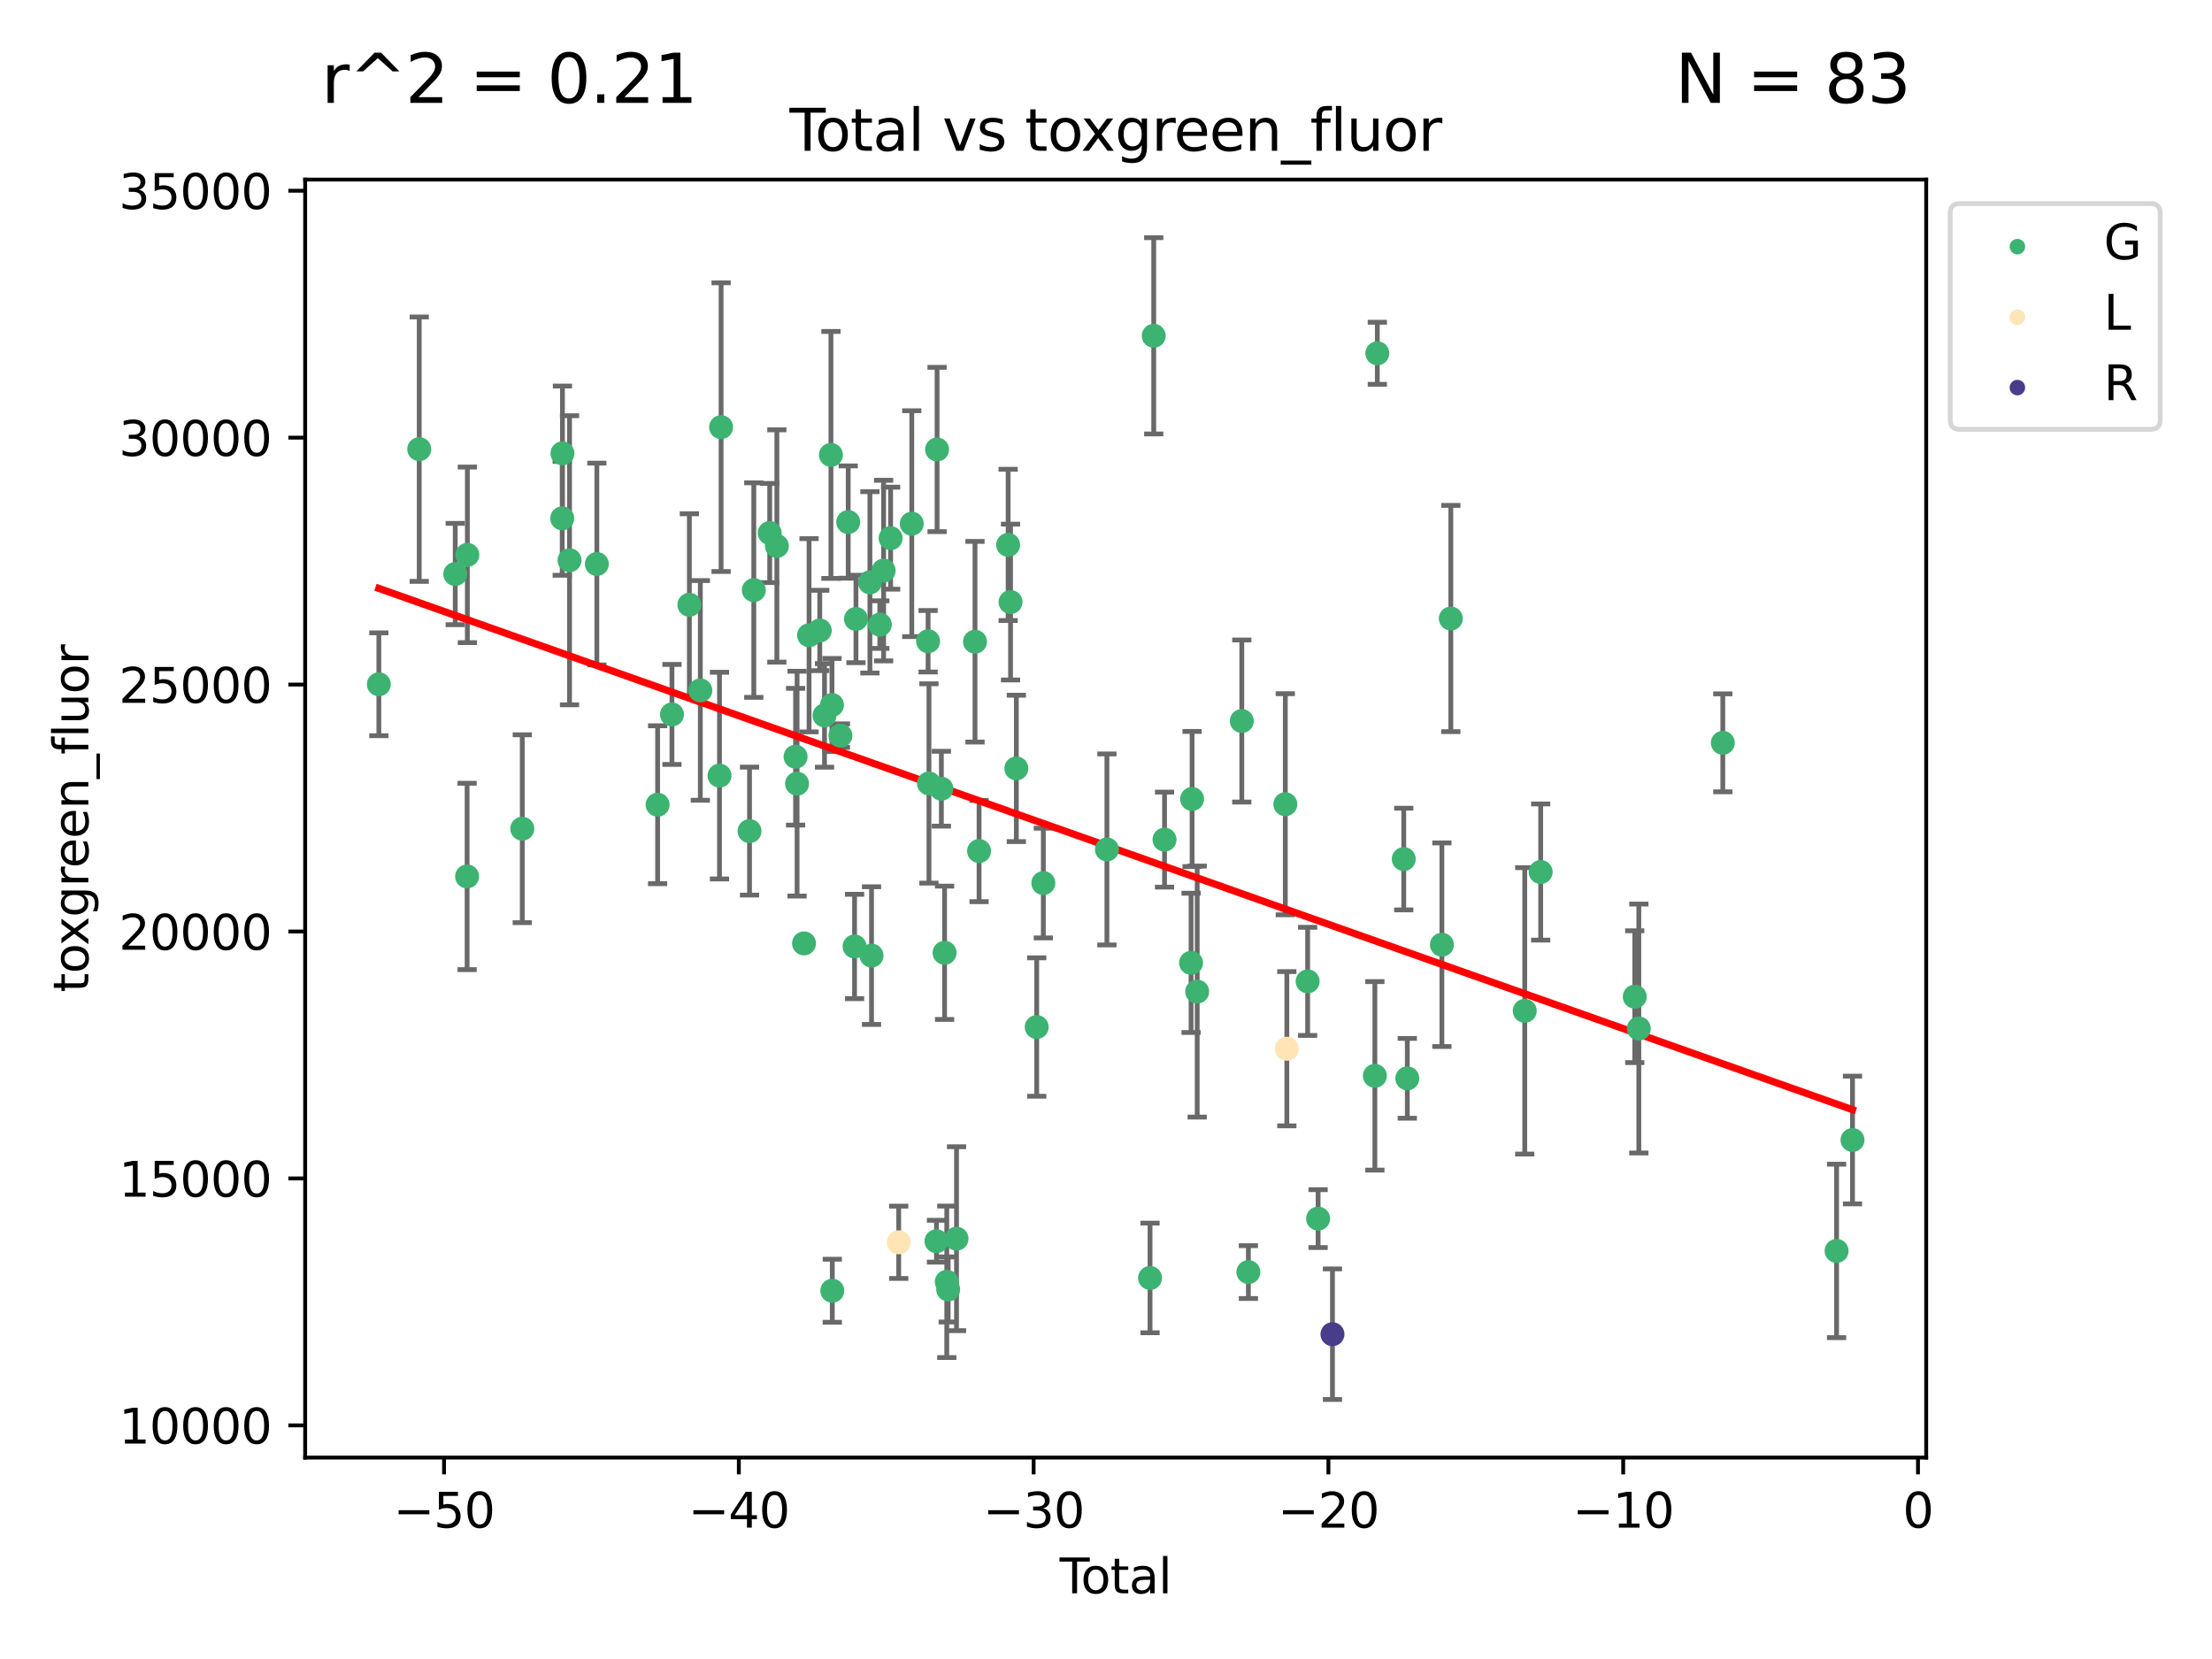 <?xml version="1.0" encoding="utf-8" standalone="no"?>
<!DOCTYPE svg PUBLIC "-//W3C//DTD SVG 1.1//EN"
  "http://www.w3.org/Graphics/SVG/1.1/DTD/svg11.dtd">
<svg xmlns:xlink="http://www.w3.org/1999/xlink" width="460.8pt" height="345.6pt" viewBox="0 0 460.8 345.6" xmlns="http://www.w3.org/2000/svg" version="1.1">
 <defs>
  <style type="text/css">*{stroke-linejoin: round; stroke-linecap: butt}</style>
 </defs>
 <g id="figure_1">
  <g id="patch_1">
   <path d="M 0 345.6 
L 460.8 345.6 
L 460.8 0 
L 0 0 
z
" style="fill: #ffffff"/>
  </g>
  <g id="axes_1">
   <g id="patch_2">
    <path d="M 63.571 303.64 
L 401.26 303.64 
L 401.26 37.411 
L 63.571 37.411 
z
" style="fill: #ffffff"/>
   </g>
   <g id="PathCollection_1">
    <defs>
     <path id="m963c032261" d="M 0 1.118 
C 0.297 1.118 0.581 1 0.791 0.791 
C 1 0.581 1.118 0.297 1.118 0 
C 1.118 -0.297 1 -0.581 0.791 -0.791 
C 0.581 -1 0.297 -1.118 0 -1.118 
C -0.297 -1.118 -0.581 -1 -0.791 -0.791 
C -1 -0.581 -1.118 -0.297 -1.118 0 
C -1.118 0.297 -1 0.581 -0.791 0.791 
C -0.581 1 -0.297 1.118 0 1.118 
z
" style="stroke: #3cb371"/>
    </defs>
    <g clip-path="url(#p09974018df)">
     <use xlink:href="#m963c032261" x="78.921" y="142.545" style="fill: #3cb371; stroke: #3cb371"/>
     <use xlink:href="#m963c032261" x="87.333" y="93.571" style="fill: #3cb371; stroke: #3cb371"/>
     <use xlink:href="#m963c032261" x="94.833" y="119.581" style="fill: #3cb371; stroke: #3cb371"/>
     <use xlink:href="#m963c032261" x="97.306" y="182.577" style="fill: #3cb371; stroke: #3cb371"/>
     <use xlink:href="#m963c032261" x="97.36" y="115.586" style="fill: #3cb371; stroke: #3cb371"/>
     <use xlink:href="#m963c032261" x="108.799" y="172.635" style="fill: #3cb371; stroke: #3cb371"/>
     <use xlink:href="#m963c032261" x="117.12" y="107.983" style="fill: #3cb371; stroke: #3cb371"/>
     <use xlink:href="#m963c032261" x="117.168" y="94.439" style="fill: #3cb371; stroke: #3cb371"/>
     <use xlink:href="#m963c032261" x="118.645" y="116.708" style="fill: #3cb371; stroke: #3cb371"/>
     <use xlink:href="#m963c032261" x="124.335" y="117.493" style="fill: #3cb371; stroke: #3cb371"/>
     <use xlink:href="#m963c032261" x="136.994" y="167.64" style="fill: #3cb371; stroke: #3cb371"/>
     <use xlink:href="#m963c032261" x="139.981" y="148.831" style="fill: #3cb371; stroke: #3cb371"/>
     <use xlink:href="#m963c032261" x="143.608" y="125.987" style="fill: #3cb371; stroke: #3cb371"/>
     <use xlink:href="#m963c032261" x="145.892" y="143.824" style="fill: #3cb371; stroke: #3cb371"/>
     <use xlink:href="#m963c032261" x="149.884" y="161.575" style="fill: #3cb371; stroke: #3cb371"/>
     <use xlink:href="#m963c032261" x="150.216" y="88.985" style="fill: #3cb371; stroke: #3cb371"/>
     <use xlink:href="#m963c032261" x="156.141" y="173.135" style="fill: #3cb371; stroke: #3cb371"/>
     <use xlink:href="#m963c032261" x="157.03" y="122.93" style="fill: #3cb371; stroke: #3cb371"/>
     <use xlink:href="#m963c032261" x="160.344" y="111.033" style="fill: #3cb371; stroke: #3cb371"/>
     <use xlink:href="#m963c032261" x="161.836" y="113.737" style="fill: #3cb371; stroke: #3cb371"/>
     <use xlink:href="#m963c032261" x="165.734" y="157.634" style="fill: #3cb371; stroke: #3cb371"/>
     <use xlink:href="#m963c032261" x="166.045" y="163.249" style="fill: #3cb371; stroke: #3cb371"/>
     <use xlink:href="#m963c032261" x="167.492" y="196.525" style="fill: #3cb371; stroke: #3cb371"/>
     <use xlink:href="#m963c032261" x="168.539" y="132.337" style="fill: #3cb371; stroke: #3cb371"/>
     <use xlink:href="#m963c032261" x="170.77" y="131.339" style="fill: #3cb371; stroke: #3cb371"/>
     <use xlink:href="#m963c032261" x="171.762" y="149.032" style="fill: #3cb371; stroke: #3cb371"/>
     <use xlink:href="#m963c032261" x="173.099" y="94.768" style="fill: #3cb371; stroke: #3cb371"/>
     <use xlink:href="#m963c032261" x="173.315" y="146.867" style="fill: #3cb371; stroke: #3cb371"/>
     <use xlink:href="#m963c032261" x="173.382" y="268.884" style="fill: #3cb371; stroke: #3cb371"/>
     <use xlink:href="#m963c032261" x="175.076" y="153.236" style="fill: #3cb371; stroke: #3cb371"/>
     <use xlink:href="#m963c032261" x="176.699" y="108.758" style="fill: #3cb371; stroke: #3cb371"/>
     <use xlink:href="#m963c032261" x="178.02" y="197.166" style="fill: #3cb371; stroke: #3cb371"/>
     <use xlink:href="#m963c032261" x="178.313" y="128.945" style="fill: #3cb371; stroke: #3cb371"/>
     <use xlink:href="#m963c032261" x="181.219" y="121.314" style="fill: #3cb371; stroke: #3cb371"/>
     <use xlink:href="#m963c032261" x="181.555" y="199.067" style="fill: #3cb371; stroke: #3cb371"/>
     <use xlink:href="#m963c032261" x="183.285" y="130.116" style="fill: #3cb371; stroke: #3cb371"/>
     <use xlink:href="#m963c032261" x="184.073" y="118.861" style="fill: #3cb371; stroke: #3cb371"/>
     <use xlink:href="#m963c032261" x="185.532" y="112.111" style="fill: #3cb371; stroke: #3cb371"/>
     <use xlink:href="#m963c032261" x="189.939" y="109.095" style="fill: #3cb371; stroke: #3cb371"/>
     <use xlink:href="#m963c032261" x="193.341" y="133.584" style="fill: #3cb371; stroke: #3cb371"/>
     <use xlink:href="#m963c032261" x="193.518" y="163.209" style="fill: #3cb371; stroke: #3cb371"/>
     <use xlink:href="#m963c032261" x="195.085" y="258.565" style="fill: #3cb371; stroke: #3cb371"/>
     <use xlink:href="#m963c032261" x="195.211" y="93.634" style="fill: #3cb371; stroke: #3cb371"/>
     <use xlink:href="#m963c032261" x="196.106" y="164.303" style="fill: #3cb371; stroke: #3cb371"/>
     <use xlink:href="#m963c032261" x="196.774" y="198.481" style="fill: #3cb371; stroke: #3cb371"/>
     <use xlink:href="#m963c032261" x="197.23" y="267.026" style="fill: #3cb371; stroke: #3cb371"/>
     <use xlink:href="#m963c032261" x="197.526" y="268.618" style="fill: #3cb371; stroke: #3cb371"/>
     <use xlink:href="#m963c032261" x="199.261" y="258.041" style="fill: #3cb371; stroke: #3cb371"/>
     <use xlink:href="#m963c032261" x="203.112" y="133.683" style="fill: #3cb371; stroke: #3cb371"/>
     <use xlink:href="#m963c032261" x="203.957" y="177.291" style="fill: #3cb371; stroke: #3cb371"/>
     <use xlink:href="#m963c032261" x="210.014" y="113.511" style="fill: #3cb371; stroke: #3cb371"/>
     <use xlink:href="#m963c032261" x="210.514" y="125.418" style="fill: #3cb371; stroke: #3cb371"/>
     <use xlink:href="#m963c032261" x="211.721" y="160.075" style="fill: #3cb371; stroke: #3cb371"/>
     <use xlink:href="#m963c032261" x="215.964" y="213.952" style="fill: #3cb371; stroke: #3cb371"/>
     <use xlink:href="#m963c032261" x="217.345" y="183.958" style="fill: #3cb371; stroke: #3cb371"/>
     <use xlink:href="#m963c032261" x="230.591" y="176.953" style="fill: #3cb371; stroke: #3cb371"/>
     <use xlink:href="#m963c032261" x="239.574" y="266.22" style="fill: #3cb371; stroke: #3cb371"/>
     <use xlink:href="#m963c032261" x="240.342" y="69.956" style="fill: #3cb371; stroke: #3cb371"/>
     <use xlink:href="#m963c032261" x="242.595" y="174.907" style="fill: #3cb371; stroke: #3cb371"/>
     <use xlink:href="#m963c032261" x="248.122" y="200.578" style="fill: #3cb371; stroke: #3cb371"/>
     <use xlink:href="#m963c032261" x="248.335" y="166.444" style="fill: #3cb371; stroke: #3cb371"/>
     <use xlink:href="#m963c032261" x="249.397" y="206.567" style="fill: #3cb371; stroke: #3cb371"/>
     <use xlink:href="#m963c032261" x="258.689" y="150.202" style="fill: #3cb371; stroke: #3cb371"/>
     <use xlink:href="#m963c032261" x="260.061" y="264.995" style="fill: #3cb371; stroke: #3cb371"/>
     <use xlink:href="#m963c032261" x="267.753" y="167.537" style="fill: #3cb371; stroke: #3cb371"/>
     <use xlink:href="#m963c032261" x="272.404" y="204.437" style="fill: #3cb371; stroke: #3cb371"/>
     <use xlink:href="#m963c032261" x="274.586" y="253.86" style="fill: #3cb371; stroke: #3cb371"/>
     <use xlink:href="#m963c032261" x="286.41" y="224.117" style="fill: #3cb371; stroke: #3cb371"/>
     <use xlink:href="#m963c032261" x="286.923" y="73.596" style="fill: #3cb371; stroke: #3cb371"/>
     <use xlink:href="#m963c032261" x="292.428" y="178.958" style="fill: #3cb371; stroke: #3cb371"/>
     <use xlink:href="#m963c032261" x="293.167" y="224.64" style="fill: #3cb371; stroke: #3cb371"/>
     <use xlink:href="#m963c032261" x="300.374" y="196.802" style="fill: #3cb371; stroke: #3cb371"/>
     <use xlink:href="#m963c032261" x="302.234" y="128.85" style="fill: #3cb371; stroke: #3cb371"/>
     <use xlink:href="#m963c032261" x="317.631" y="210.577" style="fill: #3cb371; stroke: #3cb371"/>
     <use xlink:href="#m963c032261" x="320.952" y="181.659" style="fill: #3cb371; stroke: #3cb371"/>
     <use xlink:href="#m963c032261" x="340.549" y="207.627" style="fill: #3cb371; stroke: #3cb371"/>
     <use xlink:href="#m963c032261" x="341.4" y="214.258" style="fill: #3cb371; stroke: #3cb371"/>
     <use xlink:href="#m963c032261" x="358.892" y="154.746" style="fill: #3cb371; stroke: #3cb371"/>
     <use xlink:href="#m963c032261" x="382.596" y="260.587" style="fill: #3cb371; stroke: #3cb371"/>
     <use xlink:href="#m963c032261" x="385.911" y="237.481" style="fill: #3cb371; stroke: #3cb371"/>
    </g>
   </g>
   <g id="PathCollection_2">
    <defs>
     <path id="m29d2160671" d="M 0 1.118 
C 0.297 1.118 0.581 1 0.791 0.791 
C 1 0.581 1.118 0.297 1.118 0 
C 1.118 -0.297 1 -0.581 0.791 -0.791 
C 0.581 -1 0.297 -1.118 0 -1.118 
C -0.297 -1.118 -0.581 -1 -0.791 -0.791 
C -1 -0.581 -1.118 -0.297 -1.118 0 
C -1.118 0.297 -1 0.581 -0.791 0.791 
C -0.581 1 -0.297 1.118 0 1.118 
z
" style="stroke: #ffe4b5"/>
    </defs>
    <g clip-path="url(#p09974018df)">
     <use xlink:href="#m29d2160671" x="187.219" y="258.789" style="fill: #ffe4b5; stroke: #ffe4b5"/>
     <use xlink:href="#m29d2160671" x="268.069" y="218.471" style="fill: #ffe4b5; stroke: #ffe4b5"/>
    </g>
   </g>
   <g id="PathCollection_3">
    <defs>
     <path id="mb2f7a3381d" d="M 0 1.118 
C 0.297 1.118 0.581 1 0.791 0.791 
C 1 0.581 1.118 0.297 1.118 0 
C 1.118 -0.297 1 -0.581 0.791 -0.791 
C 0.581 -1 0.297 -1.118 0 -1.118 
C -0.297 -1.118 -0.581 -1 -0.791 -0.791 
C -1 -0.581 -1.118 -0.297 -1.118 0 
C -1.118 0.297 -1 0.581 -0.791 0.791 
C -0.581 1 -0.297 1.118 0 1.118 
z
" style="stroke: #483d8b"/>
    </defs>
    <g clip-path="url(#p09974018df)">
     <use xlink:href="#mb2f7a3381d" x="277.575" y="277.937" style="fill: #483d8b; stroke: #483d8b"/>
    </g>
   </g>
   <g id="matplotlib.axis_1">
    <g id="xtick_1">
     <g id="line2d_1">
      <defs>
       <path id="m7eb089c558" d="M 0 0 
L 0 3.5 
" style="stroke: #000000; stroke-width: 0.8"/>
      </defs>
      <g>
       <use xlink:href="#m7eb089c558" x="92.502" y="303.64" style="stroke: #000000; stroke-width: 0.8"/>
      </g>
     </g>
     <g id="text_1">
      <!-- −50 -->
      <g transform="translate(81.949 318.238)scale(0.1 -0.1)">
       <defs>
        <path id="DejaVuSans-2212" d="M 678 2272 
L 4684 2272 
L 4684 1741 
L 678 1741 
L 678 2272 
z
" transform="scale(0.016)"/>
        <path id="DejaVuSans-35" d="M 691 4666 
L 3169 4666 
L 3169 4134 
L 1269 4134 
L 1269 2991 
Q 1406 3038 1543 3061 
Q 1681 3084 1819 3084 
Q 2600 3084 3056 2656 
Q 3513 2228 3513 1497 
Q 3513 744 3044 326 
Q 2575 -91 1722 -91 
Q 1428 -91 1123 -41 
Q 819 9 494 109 
L 494 744 
Q 775 591 1075 516 
Q 1375 441 1709 441 
Q 2250 441 2565 725 
Q 2881 1009 2881 1497 
Q 2881 1984 2565 2268 
Q 2250 2553 1709 2553 
Q 1456 2553 1204 2497 
Q 953 2441 691 2322 
L 691 4666 
z
" transform="scale(0.016)"/>
        <path id="DejaVuSans-30" d="M 2034 4250 
Q 1547 4250 1301 3770 
Q 1056 3291 1056 2328 
Q 1056 1369 1301 889 
Q 1547 409 2034 409 
Q 2525 409 2770 889 
Q 3016 1369 3016 2328 
Q 3016 3291 2770 3770 
Q 2525 4250 2034 4250 
z
M 2034 4750 
Q 2819 4750 3233 4129 
Q 3647 3509 3647 2328 
Q 3647 1150 3233 529 
Q 2819 -91 2034 -91 
Q 1250 -91 836 529 
Q 422 1150 422 2328 
Q 422 3509 836 4129 
Q 1250 4750 2034 4750 
z
" transform="scale(0.016)"/>
       </defs>
       <use xlink:href="#DejaVuSans-2212"/>
       <use xlink:href="#DejaVuSans-35" x="83.789"/>
       <use xlink:href="#DejaVuSans-30" x="147.412"/>
      </g>
     </g>
    </g>
    <g id="xtick_2">
     <g id="line2d_2">
      <g>
       <use xlink:href="#m7eb089c558" x="153.912" y="303.64" style="stroke: #000000; stroke-width: 0.8"/>
      </g>
     </g>
     <g id="text_2">
      <!-- −40 -->
      <g transform="translate(143.359 318.238)scale(0.1 -0.1)">
       <defs>
        <path id="DejaVuSans-34" d="M 2419 4116 
L 825 1625 
L 2419 1625 
L 2419 4116 
z
M 2253 4666 
L 3047 4666 
L 3047 1625 
L 3713 1625 
L 3713 1100 
L 3047 1100 
L 3047 0 
L 2419 0 
L 2419 1100 
L 313 1100 
L 313 1709 
L 2253 4666 
z
" transform="scale(0.016)"/>
       </defs>
       <use xlink:href="#DejaVuSans-2212"/>
       <use xlink:href="#DejaVuSans-34" x="83.789"/>
       <use xlink:href="#DejaVuSans-30" x="147.412"/>
      </g>
     </g>
    </g>
    <g id="xtick_3">
     <g id="line2d_3">
      <g>
       <use xlink:href="#m7eb089c558" x="215.322" y="303.64" style="stroke: #000000; stroke-width: 0.8"/>
      </g>
     </g>
     <g id="text_3">
      <!-- −30 -->
      <g transform="translate(204.77 318.238)scale(0.1 -0.1)">
       <defs>
        <path id="DejaVuSans-33" d="M 2597 2516 
Q 3050 2419 3304 2112 
Q 3559 1806 3559 1356 
Q 3559 666 3084 287 
Q 2609 -91 1734 -91 
Q 1441 -91 1130 -33 
Q 819 25 488 141 
L 488 750 
Q 750 597 1062 519 
Q 1375 441 1716 441 
Q 2309 441 2620 675 
Q 2931 909 2931 1356 
Q 2931 1769 2642 2001 
Q 2353 2234 1838 2234 
L 1294 2234 
L 1294 2753 
L 1863 2753 
Q 2328 2753 2575 2939 
Q 2822 3125 2822 3475 
Q 2822 3834 2567 4026 
Q 2313 4219 1838 4219 
Q 1578 4219 1281 4162 
Q 984 4106 628 3988 
L 628 4550 
Q 988 4650 1302 4700 
Q 1616 4750 1894 4750 
Q 2613 4750 3031 4423 
Q 3450 4097 3450 3541 
Q 3450 3153 3228 2886 
Q 3006 2619 2597 2516 
z
" transform="scale(0.016)"/>
       </defs>
       <use xlink:href="#DejaVuSans-2212"/>
       <use xlink:href="#DejaVuSans-33" x="83.789"/>
       <use xlink:href="#DejaVuSans-30" x="147.412"/>
      </g>
     </g>
    </g>
    <g id="xtick_4">
     <g id="line2d_4">
      <g>
       <use xlink:href="#m7eb089c558" x="276.732" y="303.64" style="stroke: #000000; stroke-width: 0.8"/>
      </g>
     </g>
     <g id="text_4">
      <!-- −20 -->
      <g transform="translate(266.18 318.238)scale(0.1 -0.1)">
       <defs>
        <path id="DejaVuSans-32" d="M 1228 531 
L 3431 531 
L 3431 0 
L 469 0 
L 469 531 
Q 828 903 1448 1529 
Q 2069 2156 2228 2338 
Q 2531 2678 2651 2914 
Q 2772 3150 2772 3378 
Q 2772 3750 2511 3984 
Q 2250 4219 1831 4219 
Q 1534 4219 1204 4116 
Q 875 4013 500 3803 
L 500 4441 
Q 881 4594 1212 4672 
Q 1544 4750 1819 4750 
Q 2544 4750 2975 4387 
Q 3406 4025 3406 3419 
Q 3406 3131 3298 2873 
Q 3191 2616 2906 2266 
Q 2828 2175 2409 1742 
Q 1991 1309 1228 531 
z
" transform="scale(0.016)"/>
       </defs>
       <use xlink:href="#DejaVuSans-2212"/>
       <use xlink:href="#DejaVuSans-32" x="83.789"/>
       <use xlink:href="#DejaVuSans-30" x="147.412"/>
      </g>
     </g>
    </g>
    <g id="xtick_5">
     <g id="line2d_5">
      <g>
       <use xlink:href="#m7eb089c558" x="338.142" y="303.64" style="stroke: #000000; stroke-width: 0.8"/>
      </g>
     </g>
     <g id="text_5">
      <!-- −10 -->
      <g transform="translate(327.59 318.238)scale(0.1 -0.1)">
       <defs>
        <path id="DejaVuSans-31" d="M 794 531 
L 1825 531 
L 1825 4091 
L 703 3866 
L 703 4441 
L 1819 4666 
L 2450 4666 
L 2450 531 
L 3481 531 
L 3481 0 
L 794 0 
L 794 531 
z
" transform="scale(0.016)"/>
       </defs>
       <use xlink:href="#DejaVuSans-2212"/>
       <use xlink:href="#DejaVuSans-31" x="83.789"/>
       <use xlink:href="#DejaVuSans-30" x="147.412"/>
      </g>
     </g>
    </g>
    <g id="xtick_6">
     <g id="line2d_6">
      <g>
       <use xlink:href="#m7eb089c558" x="399.552" y="303.64" style="stroke: #000000; stroke-width: 0.8"/>
      </g>
     </g>
     <g id="text_6">
      <!-- 0 -->
      <g transform="translate(396.371 318.238)scale(0.1 -0.1)">
       <use xlink:href="#DejaVuSans-30"/>
      </g>
     </g>
    </g>
    <g id="text_7">
     <!-- Total -->
     <g transform="translate(220.739 331.917)scale(0.1 -0.1)">
      <defs>
       <path id="DejaVuSans-54" d="M -19 4666 
L 3928 4666 
L 3928 4134 
L 2272 4134 
L 2272 0 
L 1638 0 
L 1638 4134 
L -19 4134 
L -19 4666 
z
" transform="scale(0.016)"/>
       <path id="DejaVuSans-6f" d="M 1959 3097 
Q 1497 3097 1228 2736 
Q 959 2375 959 1747 
Q 959 1119 1226 758 
Q 1494 397 1959 397 
Q 2419 397 2687 759 
Q 2956 1122 2956 1747 
Q 2956 2369 2687 2733 
Q 2419 3097 1959 3097 
z
M 1959 3584 
Q 2709 3584 3137 3096 
Q 3566 2609 3566 1747 
Q 3566 888 3137 398 
Q 2709 -91 1959 -91 
Q 1206 -91 779 398 
Q 353 888 353 1747 
Q 353 2609 779 3096 
Q 1206 3584 1959 3584 
z
" transform="scale(0.016)"/>
       <path id="DejaVuSans-74" d="M 1172 4494 
L 1172 3500 
L 2356 3500 
L 2356 3053 
L 1172 3053 
L 1172 1153 
Q 1172 725 1289 603 
Q 1406 481 1766 481 
L 2356 481 
L 2356 0 
L 1766 0 
Q 1100 0 847 248 
Q 594 497 594 1153 
L 594 3053 
L 172 3053 
L 172 3500 
L 594 3500 
L 594 4494 
L 1172 4494 
z
" transform="scale(0.016)"/>
       <path id="DejaVuSans-61" d="M 2194 1759 
Q 1497 1759 1228 1600 
Q 959 1441 959 1056 
Q 959 750 1161 570 
Q 1363 391 1709 391 
Q 2188 391 2477 730 
Q 2766 1069 2766 1631 
L 2766 1759 
L 2194 1759 
z
M 3341 1997 
L 3341 0 
L 2766 0 
L 2766 531 
Q 2569 213 2275 61 
Q 1981 -91 1556 -91 
Q 1019 -91 701 211 
Q 384 513 384 1019 
Q 384 1609 779 1909 
Q 1175 2209 1959 2209 
L 2766 2209 
L 2766 2266 
Q 2766 2663 2505 2880 
Q 2244 3097 1772 3097 
Q 1472 3097 1187 3025 
Q 903 2953 641 2809 
L 641 3341 
Q 956 3463 1253 3523 
Q 1550 3584 1831 3584 
Q 2591 3584 2966 3190 
Q 3341 2797 3341 1997 
z
" transform="scale(0.016)"/>
       <path id="DejaVuSans-6c" d="M 603 4863 
L 1178 4863 
L 1178 0 
L 603 0 
L 603 4863 
z
" transform="scale(0.016)"/>
      </defs>
      <use xlink:href="#DejaVuSans-54"/>
      <use xlink:href="#DejaVuSans-6f" x="44.084"/>
      <use xlink:href="#DejaVuSans-74" x="105.266"/>
      <use xlink:href="#DejaVuSans-61" x="144.475"/>
      <use xlink:href="#DejaVuSans-6c" x="205.754"/>
     </g>
    </g>
   </g>
   <g id="matplotlib.axis_2">
    <g id="ytick_1">
     <g id="line2d_7">
      <defs>
       <path id="m363b15e5e8" d="M 0 0 
L -3.5 0 
" style="stroke: #000000; stroke-width: 0.8"/>
      </defs>
      <g>
       <use xlink:href="#m363b15e5e8" x="63.571" y="296.929" style="stroke: #000000; stroke-width: 0.8"/>
      </g>
     </g>
     <g id="text_8">
      <!-- 10000 -->
      <g transform="translate(24.759 300.728)scale(0.1 -0.1)">
       <use xlink:href="#DejaVuSans-31"/>
       <use xlink:href="#DejaVuSans-30" x="63.623"/>
       <use xlink:href="#DejaVuSans-30" x="127.246"/>
       <use xlink:href="#DejaVuSans-30" x="190.869"/>
       <use xlink:href="#DejaVuSans-30" x="254.492"/>
      </g>
     </g>
    </g>
    <g id="ytick_2">
     <g id="line2d_8">
      <g>
       <use xlink:href="#m363b15e5e8" x="63.571" y="245.49" style="stroke: #000000; stroke-width: 0.8"/>
      </g>
     </g>
     <g id="text_9">
      <!-- 15000 -->
      <g transform="translate(24.759 249.289)scale(0.1 -0.1)">
       <use xlink:href="#DejaVuSans-31"/>
       <use xlink:href="#DejaVuSans-35" x="63.623"/>
       <use xlink:href="#DejaVuSans-30" x="127.246"/>
       <use xlink:href="#DejaVuSans-30" x="190.869"/>
       <use xlink:href="#DejaVuSans-30" x="254.492"/>
      </g>
     </g>
    </g>
    <g id="ytick_3">
     <g id="line2d_9">
      <g>
       <use xlink:href="#m363b15e5e8" x="63.571" y="194.051" style="stroke: #000000; stroke-width: 0.8"/>
      </g>
     </g>
     <g id="text_10">
      <!-- 20000 -->
      <g transform="translate(24.759 197.85)scale(0.1 -0.1)">
       <use xlink:href="#DejaVuSans-32"/>
       <use xlink:href="#DejaVuSans-30" x="63.623"/>
       <use xlink:href="#DejaVuSans-30" x="127.246"/>
       <use xlink:href="#DejaVuSans-30" x="190.869"/>
       <use xlink:href="#DejaVuSans-30" x="254.492"/>
      </g>
     </g>
    </g>
    <g id="ytick_4">
     <g id="line2d_10">
      <g>
       <use xlink:href="#m363b15e5e8" x="63.571" y="142.612" style="stroke: #000000; stroke-width: 0.8"/>
      </g>
     </g>
     <g id="text_11">
      <!-- 25000 -->
      <g transform="translate(24.759 146.411)scale(0.1 -0.1)">
       <use xlink:href="#DejaVuSans-32"/>
       <use xlink:href="#DejaVuSans-35" x="63.623"/>
       <use xlink:href="#DejaVuSans-30" x="127.246"/>
       <use xlink:href="#DejaVuSans-30" x="190.869"/>
       <use xlink:href="#DejaVuSans-30" x="254.492"/>
      </g>
     </g>
    </g>
    <g id="ytick_5">
     <g id="line2d_11">
      <g>
       <use xlink:href="#m363b15e5e8" x="63.571" y="91.172" style="stroke: #000000; stroke-width: 0.8"/>
      </g>
     </g>
     <g id="text_12">
      <!-- 30000 -->
      <g transform="translate(24.759 94.972)scale(0.1 -0.1)">
       <use xlink:href="#DejaVuSans-33"/>
       <use xlink:href="#DejaVuSans-30" x="63.623"/>
       <use xlink:href="#DejaVuSans-30" x="127.246"/>
       <use xlink:href="#DejaVuSans-30" x="190.869"/>
       <use xlink:href="#DejaVuSans-30" x="254.492"/>
      </g>
     </g>
    </g>
    <g id="ytick_6">
     <g id="line2d_12">
      <g>
       <use xlink:href="#m363b15e5e8" x="63.571" y="39.733" style="stroke: #000000; stroke-width: 0.8"/>
      </g>
     </g>
     <g id="text_13">
      <!-- 35000 -->
      <g transform="translate(24.759 43.533)scale(0.1 -0.1)">
       <use xlink:href="#DejaVuSans-33"/>
       <use xlink:href="#DejaVuSans-35" x="63.623"/>
       <use xlink:href="#DejaVuSans-30" x="127.246"/>
       <use xlink:href="#DejaVuSans-30" x="190.869"/>
       <use xlink:href="#DejaVuSans-30" x="254.492"/>
      </g>
     </g>
    </g>
    <g id="text_14">
     <!-- toxgreen_fluor -->
     <g transform="translate(18.401 206.72)rotate(-90)scale(0.1 -0.1)">
      <defs>
       <path id="DejaVuSans-78" d="M 3513 3500 
L 2247 1797 
L 3578 0 
L 2900 0 
L 1881 1375 
L 863 0 
L 184 0 
L 1544 1831 
L 300 3500 
L 978 3500 
L 1906 2253 
L 2834 3500 
L 3513 3500 
z
" transform="scale(0.016)"/>
       <path id="DejaVuSans-67" d="M 2906 1791 
Q 2906 2416 2648 2759 
Q 2391 3103 1925 3103 
Q 1463 3103 1205 2759 
Q 947 2416 947 1791 
Q 947 1169 1205 825 
Q 1463 481 1925 481 
Q 2391 481 2648 825 
Q 2906 1169 2906 1791 
z
M 3481 434 
Q 3481 -459 3084 -895 
Q 2688 -1331 1869 -1331 
Q 1566 -1331 1297 -1286 
Q 1028 -1241 775 -1147 
L 775 -588 
Q 1028 -725 1275 -790 
Q 1522 -856 1778 -856 
Q 2344 -856 2625 -561 
Q 2906 -266 2906 331 
L 2906 616 
Q 2728 306 2450 153 
Q 2172 0 1784 0 
Q 1141 0 747 490 
Q 353 981 353 1791 
Q 353 2603 747 3093 
Q 1141 3584 1784 3584 
Q 2172 3584 2450 3431 
Q 2728 3278 2906 2969 
L 2906 3500 
L 3481 3500 
L 3481 434 
z
" transform="scale(0.016)"/>
       <path id="DejaVuSans-72" d="M 2631 2963 
Q 2534 3019 2420 3045 
Q 2306 3072 2169 3072 
Q 1681 3072 1420 2755 
Q 1159 2438 1159 1844 
L 1159 0 
L 581 0 
L 581 3500 
L 1159 3500 
L 1159 2956 
Q 1341 3275 1631 3429 
Q 1922 3584 2338 3584 
Q 2397 3584 2469 3576 
Q 2541 3569 2628 3553 
L 2631 2963 
z
" transform="scale(0.016)"/>
       <path id="DejaVuSans-65" d="M 3597 1894 
L 3597 1613 
L 953 1613 
Q 991 1019 1311 708 
Q 1631 397 2203 397 
Q 2534 397 2845 478 
Q 3156 559 3463 722 
L 3463 178 
Q 3153 47 2828 -22 
Q 2503 -91 2169 -91 
Q 1331 -91 842 396 
Q 353 884 353 1716 
Q 353 2575 817 3079 
Q 1281 3584 2069 3584 
Q 2775 3584 3186 3129 
Q 3597 2675 3597 1894 
z
M 3022 2063 
Q 3016 2534 2758 2815 
Q 2500 3097 2075 3097 
Q 1594 3097 1305 2825 
Q 1016 2553 972 2059 
L 3022 2063 
z
" transform="scale(0.016)"/>
       <path id="DejaVuSans-6e" d="M 3513 2113 
L 3513 0 
L 2938 0 
L 2938 2094 
Q 2938 2591 2744 2837 
Q 2550 3084 2163 3084 
Q 1697 3084 1428 2787 
Q 1159 2491 1159 1978 
L 1159 0 
L 581 0 
L 581 3500 
L 1159 3500 
L 1159 2956 
Q 1366 3272 1645 3428 
Q 1925 3584 2291 3584 
Q 2894 3584 3203 3211 
Q 3513 2838 3513 2113 
z
" transform="scale(0.016)"/>
       <path id="DejaVuSans-5f" d="M 3263 -1063 
L 3263 -1509 
L -63 -1509 
L -63 -1063 
L 3263 -1063 
z
" transform="scale(0.016)"/>
       <path id="DejaVuSans-66" d="M 2375 4863 
L 2375 4384 
L 1825 4384 
Q 1516 4384 1395 4259 
Q 1275 4134 1275 3809 
L 1275 3500 
L 2222 3500 
L 2222 3053 
L 1275 3053 
L 1275 0 
L 697 0 
L 697 3053 
L 147 3053 
L 147 3500 
L 697 3500 
L 697 3744 
Q 697 4328 969 4595 
Q 1241 4863 1831 4863 
L 2375 4863 
z
" transform="scale(0.016)"/>
       <path id="DejaVuSans-75" d="M 544 1381 
L 544 3500 
L 1119 3500 
L 1119 1403 
Q 1119 906 1312 657 
Q 1506 409 1894 409 
Q 2359 409 2629 706 
Q 2900 1003 2900 1516 
L 2900 3500 
L 3475 3500 
L 3475 0 
L 2900 0 
L 2900 538 
Q 2691 219 2414 64 
Q 2138 -91 1772 -91 
Q 1169 -91 856 284 
Q 544 659 544 1381 
z
M 1991 3584 
L 1991 3584 
z
" transform="scale(0.016)"/>
      </defs>
      <use xlink:href="#DejaVuSans-74"/>
      <use xlink:href="#DejaVuSans-6f" x="39.209"/>
      <use xlink:href="#DejaVuSans-78" x="97.266"/>
      <use xlink:href="#DejaVuSans-67" x="156.445"/>
      <use xlink:href="#DejaVuSans-72" x="219.922"/>
      <use xlink:href="#DejaVuSans-65" x="258.785"/>
      <use xlink:href="#DejaVuSans-65" x="320.309"/>
      <use xlink:href="#DejaVuSans-6e" x="381.832"/>
      <use xlink:href="#DejaVuSans-5f" x="445.211"/>
      <use xlink:href="#DejaVuSans-66" x="495.211"/>
      <use xlink:href="#DejaVuSans-6c" x="530.416"/>
      <use xlink:href="#DejaVuSans-75" x="558.199"/>
      <use xlink:href="#DejaVuSans-6f" x="621.578"/>
      <use xlink:href="#DejaVuSans-72" x="682.76"/>
     </g>
    </g>
   </g>
   <g id="LineCollection_1">
    <path d="M 78.921 153.26 
L 78.921 131.831 
" clip-path="url(#p09974018df)" style="fill: none; stroke: #696969"/>
    <path d="M 87.333 121.111 
L 87.333 66.03 
" clip-path="url(#p09974018df)" style="fill: none; stroke: #696969"/>
    <path d="M 94.833 130.138 
L 94.833 109.025 
" clip-path="url(#p09974018df)" style="fill: none; stroke: #696969"/>
    <path d="M 97.306 201.989 
L 97.306 163.166 
" clip-path="url(#p09974018df)" style="fill: none; stroke: #696969"/>
    <path d="M 97.36 133.874 
L 97.36 97.297 
" clip-path="url(#p09974018df)" style="fill: none; stroke: #696969"/>
    <path d="M 108.799 192.199 
L 108.799 153.07 
" clip-path="url(#p09974018df)" style="fill: none; stroke: #696969"/>
    <path d="M 117.12 119.842 
L 117.12 96.125 
" clip-path="url(#p09974018df)" style="fill: none; stroke: #696969"/>
    <path d="M 117.168 108.456 
L 117.168 80.422 
" clip-path="url(#p09974018df)" style="fill: none; stroke: #696969"/>
    <path d="M 118.645 146.82 
L 118.645 86.596 
" clip-path="url(#p09974018df)" style="fill: none; stroke: #696969"/>
    <path d="M 124.335 138.505 
L 124.335 96.48 
" clip-path="url(#p09974018df)" style="fill: none; stroke: #696969"/>
    <path d="M 136.994 184.088 
L 136.994 151.191 
" clip-path="url(#p09974018df)" style="fill: none; stroke: #696969"/>
    <path d="M 139.981 159.25 
L 139.981 138.413 
" clip-path="url(#p09974018df)" style="fill: none; stroke: #696969"/>
    <path d="M 143.608 144.947 
L 143.608 107.028 
" clip-path="url(#p09974018df)" style="fill: none; stroke: #696969"/>
    <path d="M 145.892 166.707 
L 145.892 120.941 
" clip-path="url(#p09974018df)" style="fill: none; stroke: #696969"/>
    <path d="M 149.884 183.105 
L 149.884 140.044 
" clip-path="url(#p09974018df)" style="fill: none; stroke: #696969"/>
    <path d="M 150.216 119.056 
L 150.216 58.915 
" clip-path="url(#p09974018df)" style="fill: none; stroke: #696969"/>
    <path d="M 156.141 186.465 
L 156.141 159.806 
" clip-path="url(#p09974018df)" style="fill: none; stroke: #696969"/>
    <path d="M 157.03 145.274 
L 157.03 100.585 
" clip-path="url(#p09974018df)" style="fill: none; stroke: #696969"/>
    <path d="M 160.344 121.364 
L 160.344 100.703 
" clip-path="url(#p09974018df)" style="fill: none; stroke: #696969"/>
    <path d="M 161.836 137.932 
L 161.836 89.542 
" clip-path="url(#p09974018df)" style="fill: none; stroke: #696969"/>
    <path d="M 165.734 171.876 
L 165.734 143.391 
" clip-path="url(#p09974018df)" style="fill: none; stroke: #696969"/>
    <path d="M 166.045 186.667 
L 166.045 139.832 
" clip-path="url(#p09974018df)" style="fill: none; stroke: #696969"/>
    <path d="M 167.492 197.295 
L 167.492 195.755 
" clip-path="url(#p09974018df)" style="fill: none; stroke: #696969"/>
    <path d="M 168.539 152.466 
L 168.539 112.209 
" clip-path="url(#p09974018df)" style="fill: none; stroke: #696969"/>
    <path d="M 170.77 139.705 
L 170.77 122.972 
" clip-path="url(#p09974018df)" style="fill: none; stroke: #696969"/>
    <path d="M 171.762 159.824 
L 171.762 138.24 
" clip-path="url(#p09974018df)" style="fill: none; stroke: #696969"/>
    <path d="M 173.099 120.49 
L 173.099 69.045 
" clip-path="url(#p09974018df)" style="fill: none; stroke: #696969"/>
    <path d="M 173.315 156.564 
L 173.315 137.171 
" clip-path="url(#p09974018df)" style="fill: none; stroke: #696969"/>
    <path d="M 173.382 275.452 
L 173.382 262.316 
" clip-path="url(#p09974018df)" style="fill: none; stroke: #696969"/>
    <path d="M 175.076 155.681 
L 175.076 150.79 
" clip-path="url(#p09974018df)" style="fill: none; stroke: #696969"/>
    <path d="M 176.699 120.456 
L 176.699 97.06 
" clip-path="url(#p09974018df)" style="fill: none; stroke: #696969"/>
    <path d="M 178.02 208.035 
L 178.02 186.297 
" clip-path="url(#p09974018df)" style="fill: none; stroke: #696969"/>
    <path d="M 178.313 138.051 
L 178.313 119.838 
" clip-path="url(#p09974018df)" style="fill: none; stroke: #696969"/>
    <path d="M 181.219 140.202 
L 181.219 102.426 
" clip-path="url(#p09974018df)" style="fill: none; stroke: #696969"/>
    <path d="M 181.555 213.404 
L 181.555 184.73 
" clip-path="url(#p09974018df)" style="fill: none; stroke: #696969"/>
    <path d="M 183.285 135.072 
L 183.285 125.161 
" clip-path="url(#p09974018df)" style="fill: none; stroke: #696969"/>
    <path d="M 184.073 137.674 
L 184.073 100.047 
" clip-path="url(#p09974018df)" style="fill: none; stroke: #696969"/>
    <path d="M 185.532 122.736 
L 185.532 101.486 
" clip-path="url(#p09974018df)" style="fill: none; stroke: #696969"/>
    <path d="M 189.939 132.618 
L 189.939 85.571 
" clip-path="url(#p09974018df)" style="fill: none; stroke: #696969"/>
    <path d="M 193.341 139.99 
L 193.341 127.179 
" clip-path="url(#p09974018df)" style="fill: none; stroke: #696969"/>
    <path d="M 193.518 183.969 
L 193.518 142.448 
" clip-path="url(#p09974018df)" style="fill: none; stroke: #696969"/>
    <path d="M 195.085 262.925 
L 195.085 254.206 
" clip-path="url(#p09974018df)" style="fill: none; stroke: #696969"/>
    <path d="M 195.211 110.743 
L 195.211 76.525 
" clip-path="url(#p09974018df)" style="fill: none; stroke: #696969"/>
    <path d="M 196.106 172.099 
L 196.106 156.507 
" clip-path="url(#p09974018df)" style="fill: none; stroke: #696969"/>
    <path d="M 196.774 212.363 
L 196.774 184.599 
" clip-path="url(#p09974018df)" style="fill: none; stroke: #696969"/>
    <path d="M 197.23 282.802 
L 197.23 251.25 
" clip-path="url(#p09974018df)" style="fill: none; stroke: #696969"/>
    <path d="M 197.526 275.391 
L 197.526 261.845 
" clip-path="url(#p09974018df)" style="fill: none; stroke: #696969"/>
    <path d="M 199.261 277.196 
L 199.261 238.886 
" clip-path="url(#p09974018df)" style="fill: none; stroke: #696969"/>
    <path d="M 203.112 154.581 
L 203.112 112.785 
" clip-path="url(#p09974018df)" style="fill: none; stroke: #696969"/>
    <path d="M 203.957 187.834 
L 203.957 166.748 
" clip-path="url(#p09974018df)" style="fill: none; stroke: #696969"/>
    <path d="M 210.014 129.261 
L 210.014 97.761 
" clip-path="url(#p09974018df)" style="fill: none; stroke: #696969"/>
    <path d="M 210.514 141.651 
L 210.514 109.184 
" clip-path="url(#p09974018df)" style="fill: none; stroke: #696969"/>
    <path d="M 211.721 175.323 
L 211.721 144.826 
" clip-path="url(#p09974018df)" style="fill: none; stroke: #696969"/>
    <path d="M 215.964 228.369 
L 215.964 199.534 
" clip-path="url(#p09974018df)" style="fill: none; stroke: #696969"/>
    <path d="M 217.345 195.386 
L 217.345 172.531 
" clip-path="url(#p09974018df)" style="fill: none; stroke: #696969"/>
    <path d="M 230.591 196.846 
L 230.591 157.06 
" clip-path="url(#p09974018df)" style="fill: none; stroke: #696969"/>
    <path d="M 239.574 277.639 
L 239.574 254.801 
" clip-path="url(#p09974018df)" style="fill: none; stroke: #696969"/>
    <path d="M 240.342 90.399 
L 240.342 49.513 
" clip-path="url(#p09974018df)" style="fill: none; stroke: #696969"/>
    <path d="M 242.595 184.809 
L 242.595 165.006 
" clip-path="url(#p09974018df)" style="fill: none; stroke: #696969"/>
    <path d="M 248.122 215.079 
L 248.122 186.077 
" clip-path="url(#p09974018df)" style="fill: none; stroke: #696969"/>
    <path d="M 248.335 180.518 
L 248.335 152.37 
" clip-path="url(#p09974018df)" style="fill: none; stroke: #696969"/>
    <path d="M 249.397 232.709 
L 249.397 180.425 
" clip-path="url(#p09974018df)" style="fill: none; stroke: #696969"/>
    <path d="M 258.689 167.082 
L 258.689 133.321 
" clip-path="url(#p09974018df)" style="fill: none; stroke: #696969"/>
    <path d="M 260.061 270.502 
L 260.061 259.488 
" clip-path="url(#p09974018df)" style="fill: none; stroke: #696969"/>
    <path d="M 267.753 190.566 
L 267.753 144.507 
" clip-path="url(#p09974018df)" style="fill: none; stroke: #696969"/>
    <path d="M 272.404 215.698 
L 272.404 193.177 
" clip-path="url(#p09974018df)" style="fill: none; stroke: #696969"/>
    <path d="M 274.586 259.886 
L 274.586 247.833 
" clip-path="url(#p09974018df)" style="fill: none; stroke: #696969"/>
    <path d="M 286.41 243.751 
L 286.41 204.483 
" clip-path="url(#p09974018df)" style="fill: none; stroke: #696969"/>
    <path d="M 286.923 80.063 
L 286.923 67.13 
" clip-path="url(#p09974018df)" style="fill: none; stroke: #696969"/>
    <path d="M 292.428 189.547 
L 292.428 168.368 
" clip-path="url(#p09974018df)" style="fill: none; stroke: #696969"/>
    <path d="M 293.167 232.953 
L 293.167 216.327 
" clip-path="url(#p09974018df)" style="fill: none; stroke: #696969"/>
    <path d="M 300.374 218.01 
L 300.374 175.594 
" clip-path="url(#p09974018df)" style="fill: none; stroke: #696969"/>
    <path d="M 302.234 152.414 
L 302.234 105.285 
" clip-path="url(#p09974018df)" style="fill: none; stroke: #696969"/>
    <path d="M 317.631 240.406 
L 317.631 180.749 
" clip-path="url(#p09974018df)" style="fill: none; stroke: #696969"/>
    <path d="M 320.952 195.839 
L 320.952 167.479 
" clip-path="url(#p09974018df)" style="fill: none; stroke: #696969"/>
    <path d="M 340.549 221.356 
L 340.549 193.898 
" clip-path="url(#p09974018df)" style="fill: none; stroke: #696969"/>
    <path d="M 341.4 240.186 
L 341.4 188.33 
" clip-path="url(#p09974018df)" style="fill: none; stroke: #696969"/>
    <path d="M 358.892 164.948 
L 358.892 144.544 
" clip-path="url(#p09974018df)" style="fill: none; stroke: #696969"/>
    <path d="M 382.596 278.653 
L 382.596 242.522 
" clip-path="url(#p09974018df)" style="fill: none; stroke: #696969"/>
    <path d="M 385.911 250.79 
L 385.911 224.172 
" clip-path="url(#p09974018df)" style="fill: none; stroke: #696969"/>
   </g>
   <g id="line2d_13">
    <defs>
     <path id="m6a7225ad76" d="M 2 0 
L -2 -0 
" style="stroke: #696969"/>
    </defs>
    <g clip-path="url(#p09974018df)">
     <use xlink:href="#m6a7225ad76" x="78.921" y="153.26" style="fill: #696969; stroke: #696969"/>
     <use xlink:href="#m6a7225ad76" x="87.333" y="121.111" style="fill: #696969; stroke: #696969"/>
     <use xlink:href="#m6a7225ad76" x="94.833" y="130.138" style="fill: #696969; stroke: #696969"/>
     <use xlink:href="#m6a7225ad76" x="97.306" y="201.989" style="fill: #696969; stroke: #696969"/>
     <use xlink:href="#m6a7225ad76" x="97.36" y="133.874" style="fill: #696969; stroke: #696969"/>
     <use xlink:href="#m6a7225ad76" x="108.799" y="192.199" style="fill: #696969; stroke: #696969"/>
     <use xlink:href="#m6a7225ad76" x="117.12" y="119.842" style="fill: #696969; stroke: #696969"/>
     <use xlink:href="#m6a7225ad76" x="117.168" y="108.456" style="fill: #696969; stroke: #696969"/>
     <use xlink:href="#m6a7225ad76" x="118.645" y="146.82" style="fill: #696969; stroke: #696969"/>
     <use xlink:href="#m6a7225ad76" x="124.335" y="138.505" style="fill: #696969; stroke: #696969"/>
     <use xlink:href="#m6a7225ad76" x="136.994" y="184.088" style="fill: #696969; stroke: #696969"/>
     <use xlink:href="#m6a7225ad76" x="139.981" y="159.25" style="fill: #696969; stroke: #696969"/>
     <use xlink:href="#m6a7225ad76" x="143.608" y="144.947" style="fill: #696969; stroke: #696969"/>
     <use xlink:href="#m6a7225ad76" x="145.892" y="166.707" style="fill: #696969; stroke: #696969"/>
     <use xlink:href="#m6a7225ad76" x="149.884" y="183.105" style="fill: #696969; stroke: #696969"/>
     <use xlink:href="#m6a7225ad76" x="150.216" y="119.056" style="fill: #696969; stroke: #696969"/>
     <use xlink:href="#m6a7225ad76" x="156.141" y="186.465" style="fill: #696969; stroke: #696969"/>
     <use xlink:href="#m6a7225ad76" x="157.03" y="145.274" style="fill: #696969; stroke: #696969"/>
     <use xlink:href="#m6a7225ad76" x="160.344" y="121.364" style="fill: #696969; stroke: #696969"/>
     <use xlink:href="#m6a7225ad76" x="161.836" y="137.932" style="fill: #696969; stroke: #696969"/>
     <use xlink:href="#m6a7225ad76" x="165.734" y="171.876" style="fill: #696969; stroke: #696969"/>
     <use xlink:href="#m6a7225ad76" x="166.045" y="186.667" style="fill: #696969; stroke: #696969"/>
     <use xlink:href="#m6a7225ad76" x="167.492" y="197.295" style="fill: #696969; stroke: #696969"/>
     <use xlink:href="#m6a7225ad76" x="168.539" y="152.466" style="fill: #696969; stroke: #696969"/>
     <use xlink:href="#m6a7225ad76" x="170.77" y="139.705" style="fill: #696969; stroke: #696969"/>
     <use xlink:href="#m6a7225ad76" x="171.762" y="159.824" style="fill: #696969; stroke: #696969"/>
     <use xlink:href="#m6a7225ad76" x="173.099" y="120.49" style="fill: #696969; stroke: #696969"/>
     <use xlink:href="#m6a7225ad76" x="173.315" y="156.564" style="fill: #696969; stroke: #696969"/>
     <use xlink:href="#m6a7225ad76" x="173.382" y="275.452" style="fill: #696969; stroke: #696969"/>
     <use xlink:href="#m6a7225ad76" x="175.076" y="155.681" style="fill: #696969; stroke: #696969"/>
     <use xlink:href="#m6a7225ad76" x="176.699" y="120.456" style="fill: #696969; stroke: #696969"/>
     <use xlink:href="#m6a7225ad76" x="178.02" y="208.035" style="fill: #696969; stroke: #696969"/>
     <use xlink:href="#m6a7225ad76" x="178.313" y="138.051" style="fill: #696969; stroke: #696969"/>
     <use xlink:href="#m6a7225ad76" x="181.219" y="140.202" style="fill: #696969; stroke: #696969"/>
     <use xlink:href="#m6a7225ad76" x="181.555" y="213.404" style="fill: #696969; stroke: #696969"/>
     <use xlink:href="#m6a7225ad76" x="183.285" y="135.072" style="fill: #696969; stroke: #696969"/>
     <use xlink:href="#m6a7225ad76" x="184.073" y="137.674" style="fill: #696969; stroke: #696969"/>
     <use xlink:href="#m6a7225ad76" x="185.532" y="122.736" style="fill: #696969; stroke: #696969"/>
     <use xlink:href="#m6a7225ad76" x="189.939" y="132.618" style="fill: #696969; stroke: #696969"/>
     <use xlink:href="#m6a7225ad76" x="193.341" y="139.99" style="fill: #696969; stroke: #696969"/>
     <use xlink:href="#m6a7225ad76" x="193.518" y="183.969" style="fill: #696969; stroke: #696969"/>
     <use xlink:href="#m6a7225ad76" x="195.085" y="262.925" style="fill: #696969; stroke: #696969"/>
     <use xlink:href="#m6a7225ad76" x="195.211" y="110.743" style="fill: #696969; stroke: #696969"/>
     <use xlink:href="#m6a7225ad76" x="196.106" y="172.099" style="fill: #696969; stroke: #696969"/>
     <use xlink:href="#m6a7225ad76" x="196.774" y="212.363" style="fill: #696969; stroke: #696969"/>
     <use xlink:href="#m6a7225ad76" x="197.23" y="282.802" style="fill: #696969; stroke: #696969"/>
     <use xlink:href="#m6a7225ad76" x="197.526" y="275.391" style="fill: #696969; stroke: #696969"/>
     <use xlink:href="#m6a7225ad76" x="199.261" y="277.196" style="fill: #696969; stroke: #696969"/>
     <use xlink:href="#m6a7225ad76" x="203.112" y="154.581" style="fill: #696969; stroke: #696969"/>
     <use xlink:href="#m6a7225ad76" x="203.957" y="187.834" style="fill: #696969; stroke: #696969"/>
     <use xlink:href="#m6a7225ad76" x="210.014" y="129.261" style="fill: #696969; stroke: #696969"/>
     <use xlink:href="#m6a7225ad76" x="210.514" y="141.651" style="fill: #696969; stroke: #696969"/>
     <use xlink:href="#m6a7225ad76" x="211.721" y="175.323" style="fill: #696969; stroke: #696969"/>
     <use xlink:href="#m6a7225ad76" x="215.964" y="228.369" style="fill: #696969; stroke: #696969"/>
     <use xlink:href="#m6a7225ad76" x="217.345" y="195.386" style="fill: #696969; stroke: #696969"/>
     <use xlink:href="#m6a7225ad76" x="230.591" y="196.846" style="fill: #696969; stroke: #696969"/>
     <use xlink:href="#m6a7225ad76" x="239.574" y="277.639" style="fill: #696969; stroke: #696969"/>
     <use xlink:href="#m6a7225ad76" x="240.342" y="90.399" style="fill: #696969; stroke: #696969"/>
     <use xlink:href="#m6a7225ad76" x="242.595" y="184.809" style="fill: #696969; stroke: #696969"/>
     <use xlink:href="#m6a7225ad76" x="248.122" y="215.079" style="fill: #696969; stroke: #696969"/>
     <use xlink:href="#m6a7225ad76" x="248.335" y="180.518" style="fill: #696969; stroke: #696969"/>
     <use xlink:href="#m6a7225ad76" x="249.397" y="232.709" style="fill: #696969; stroke: #696969"/>
     <use xlink:href="#m6a7225ad76" x="258.689" y="167.082" style="fill: #696969; stroke: #696969"/>
     <use xlink:href="#m6a7225ad76" x="260.061" y="270.502" style="fill: #696969; stroke: #696969"/>
     <use xlink:href="#m6a7225ad76" x="267.753" y="190.566" style="fill: #696969; stroke: #696969"/>
     <use xlink:href="#m6a7225ad76" x="272.404" y="215.698" style="fill: #696969; stroke: #696969"/>
     <use xlink:href="#m6a7225ad76" x="274.586" y="259.886" style="fill: #696969; stroke: #696969"/>
     <use xlink:href="#m6a7225ad76" x="286.41" y="243.751" style="fill: #696969; stroke: #696969"/>
     <use xlink:href="#m6a7225ad76" x="286.923" y="80.063" style="fill: #696969; stroke: #696969"/>
     <use xlink:href="#m6a7225ad76" x="292.428" y="189.547" style="fill: #696969; stroke: #696969"/>
     <use xlink:href="#m6a7225ad76" x="293.167" y="232.953" style="fill: #696969; stroke: #696969"/>
     <use xlink:href="#m6a7225ad76" x="300.374" y="218.01" style="fill: #696969; stroke: #696969"/>
     <use xlink:href="#m6a7225ad76" x="302.234" y="152.414" style="fill: #696969; stroke: #696969"/>
     <use xlink:href="#m6a7225ad76" x="317.631" y="240.406" style="fill: #696969; stroke: #696969"/>
     <use xlink:href="#m6a7225ad76" x="320.952" y="195.839" style="fill: #696969; stroke: #696969"/>
     <use xlink:href="#m6a7225ad76" x="340.549" y="221.356" style="fill: #696969; stroke: #696969"/>
     <use xlink:href="#m6a7225ad76" x="341.4" y="240.186" style="fill: #696969; stroke: #696969"/>
     <use xlink:href="#m6a7225ad76" x="358.892" y="164.948" style="fill: #696969; stroke: #696969"/>
     <use xlink:href="#m6a7225ad76" x="382.596" y="278.653" style="fill: #696969; stroke: #696969"/>
     <use xlink:href="#m6a7225ad76" x="385.911" y="250.79" style="fill: #696969; stroke: #696969"/>
    </g>
   </g>
   <g id="line2d_14">
    <g clip-path="url(#p09974018df)">
     <use xlink:href="#m6a7225ad76" x="78.921" y="131.831" style="fill: #696969; stroke: #696969"/>
     <use xlink:href="#m6a7225ad76" x="87.333" y="66.03" style="fill: #696969; stroke: #696969"/>
     <use xlink:href="#m6a7225ad76" x="94.833" y="109.025" style="fill: #696969; stroke: #696969"/>
     <use xlink:href="#m6a7225ad76" x="97.306" y="163.166" style="fill: #696969; stroke: #696969"/>
     <use xlink:href="#m6a7225ad76" x="97.36" y="97.297" style="fill: #696969; stroke: #696969"/>
     <use xlink:href="#m6a7225ad76" x="108.799" y="153.07" style="fill: #696969; stroke: #696969"/>
     <use xlink:href="#m6a7225ad76" x="117.12" y="96.125" style="fill: #696969; stroke: #696969"/>
     <use xlink:href="#m6a7225ad76" x="117.168" y="80.422" style="fill: #696969; stroke: #696969"/>
     <use xlink:href="#m6a7225ad76" x="118.645" y="86.596" style="fill: #696969; stroke: #696969"/>
     <use xlink:href="#m6a7225ad76" x="124.335" y="96.48" style="fill: #696969; stroke: #696969"/>
     <use xlink:href="#m6a7225ad76" x="136.994" y="151.191" style="fill: #696969; stroke: #696969"/>
     <use xlink:href="#m6a7225ad76" x="139.981" y="138.413" style="fill: #696969; stroke: #696969"/>
     <use xlink:href="#m6a7225ad76" x="143.608" y="107.028" style="fill: #696969; stroke: #696969"/>
     <use xlink:href="#m6a7225ad76" x="145.892" y="120.941" style="fill: #696969; stroke: #696969"/>
     <use xlink:href="#m6a7225ad76" x="149.884" y="140.044" style="fill: #696969; stroke: #696969"/>
     <use xlink:href="#m6a7225ad76" x="150.216" y="58.915" style="fill: #696969; stroke: #696969"/>
     <use xlink:href="#m6a7225ad76" x="156.141" y="159.806" style="fill: #696969; stroke: #696969"/>
     <use xlink:href="#m6a7225ad76" x="157.03" y="100.585" style="fill: #696969; stroke: #696969"/>
     <use xlink:href="#m6a7225ad76" x="160.344" y="100.703" style="fill: #696969; stroke: #696969"/>
     <use xlink:href="#m6a7225ad76" x="161.836" y="89.542" style="fill: #696969; stroke: #696969"/>
     <use xlink:href="#m6a7225ad76" x="165.734" y="143.391" style="fill: #696969; stroke: #696969"/>
     <use xlink:href="#m6a7225ad76" x="166.045" y="139.832" style="fill: #696969; stroke: #696969"/>
     <use xlink:href="#m6a7225ad76" x="167.492" y="195.755" style="fill: #696969; stroke: #696969"/>
     <use xlink:href="#m6a7225ad76" x="168.539" y="112.209" style="fill: #696969; stroke: #696969"/>
     <use xlink:href="#m6a7225ad76" x="170.77" y="122.972" style="fill: #696969; stroke: #696969"/>
     <use xlink:href="#m6a7225ad76" x="171.762" y="138.24" style="fill: #696969; stroke: #696969"/>
     <use xlink:href="#m6a7225ad76" x="173.099" y="69.045" style="fill: #696969; stroke: #696969"/>
     <use xlink:href="#m6a7225ad76" x="173.315" y="137.171" style="fill: #696969; stroke: #696969"/>
     <use xlink:href="#m6a7225ad76" x="173.382" y="262.316" style="fill: #696969; stroke: #696969"/>
     <use xlink:href="#m6a7225ad76" x="175.076" y="150.79" style="fill: #696969; stroke: #696969"/>
     <use xlink:href="#m6a7225ad76" x="176.699" y="97.06" style="fill: #696969; stroke: #696969"/>
     <use xlink:href="#m6a7225ad76" x="178.02" y="186.297" style="fill: #696969; stroke: #696969"/>
     <use xlink:href="#m6a7225ad76" x="178.313" y="119.838" style="fill: #696969; stroke: #696969"/>
     <use xlink:href="#m6a7225ad76" x="181.219" y="102.426" style="fill: #696969; stroke: #696969"/>
     <use xlink:href="#m6a7225ad76" x="181.555" y="184.73" style="fill: #696969; stroke: #696969"/>
     <use xlink:href="#m6a7225ad76" x="183.285" y="125.161" style="fill: #696969; stroke: #696969"/>
     <use xlink:href="#m6a7225ad76" x="184.073" y="100.047" style="fill: #696969; stroke: #696969"/>
     <use xlink:href="#m6a7225ad76" x="185.532" y="101.486" style="fill: #696969; stroke: #696969"/>
     <use xlink:href="#m6a7225ad76" x="189.939" y="85.571" style="fill: #696969; stroke: #696969"/>
     <use xlink:href="#m6a7225ad76" x="193.341" y="127.179" style="fill: #696969; stroke: #696969"/>
     <use xlink:href="#m6a7225ad76" x="193.518" y="142.448" style="fill: #696969; stroke: #696969"/>
     <use xlink:href="#m6a7225ad76" x="195.085" y="254.206" style="fill: #696969; stroke: #696969"/>
     <use xlink:href="#m6a7225ad76" x="195.211" y="76.525" style="fill: #696969; stroke: #696969"/>
     <use xlink:href="#m6a7225ad76" x="196.106" y="156.507" style="fill: #696969; stroke: #696969"/>
     <use xlink:href="#m6a7225ad76" x="196.774" y="184.599" style="fill: #696969; stroke: #696969"/>
     <use xlink:href="#m6a7225ad76" x="197.23" y="251.25" style="fill: #696969; stroke: #696969"/>
     <use xlink:href="#m6a7225ad76" x="197.526" y="261.845" style="fill: #696969; stroke: #696969"/>
     <use xlink:href="#m6a7225ad76" x="199.261" y="238.886" style="fill: #696969; stroke: #696969"/>
     <use xlink:href="#m6a7225ad76" x="203.112" y="112.785" style="fill: #696969; stroke: #696969"/>
     <use xlink:href="#m6a7225ad76" x="203.957" y="166.748" style="fill: #696969; stroke: #696969"/>
     <use xlink:href="#m6a7225ad76" x="210.014" y="97.761" style="fill: #696969; stroke: #696969"/>
     <use xlink:href="#m6a7225ad76" x="210.514" y="109.184" style="fill: #696969; stroke: #696969"/>
     <use xlink:href="#m6a7225ad76" x="211.721" y="144.826" style="fill: #696969; stroke: #696969"/>
     <use xlink:href="#m6a7225ad76" x="215.964" y="199.534" style="fill: #696969; stroke: #696969"/>
     <use xlink:href="#m6a7225ad76" x="217.345" y="172.531" style="fill: #696969; stroke: #696969"/>
     <use xlink:href="#m6a7225ad76" x="230.591" y="157.06" style="fill: #696969; stroke: #696969"/>
     <use xlink:href="#m6a7225ad76" x="239.574" y="254.801" style="fill: #696969; stroke: #696969"/>
     <use xlink:href="#m6a7225ad76" x="240.342" y="49.513" style="fill: #696969; stroke: #696969"/>
     <use xlink:href="#m6a7225ad76" x="242.595" y="165.006" style="fill: #696969; stroke: #696969"/>
     <use xlink:href="#m6a7225ad76" x="248.122" y="186.077" style="fill: #696969; stroke: #696969"/>
     <use xlink:href="#m6a7225ad76" x="248.335" y="152.37" style="fill: #696969; stroke: #696969"/>
     <use xlink:href="#m6a7225ad76" x="249.397" y="180.425" style="fill: #696969; stroke: #696969"/>
     <use xlink:href="#m6a7225ad76" x="258.689" y="133.321" style="fill: #696969; stroke: #696969"/>
     <use xlink:href="#m6a7225ad76" x="260.061" y="259.488" style="fill: #696969; stroke: #696969"/>
     <use xlink:href="#m6a7225ad76" x="267.753" y="144.507" style="fill: #696969; stroke: #696969"/>
     <use xlink:href="#m6a7225ad76" x="272.404" y="193.177" style="fill: #696969; stroke: #696969"/>
     <use xlink:href="#m6a7225ad76" x="274.586" y="247.833" style="fill: #696969; stroke: #696969"/>
     <use xlink:href="#m6a7225ad76" x="286.41" y="204.483" style="fill: #696969; stroke: #696969"/>
     <use xlink:href="#m6a7225ad76" x="286.923" y="67.13" style="fill: #696969; stroke: #696969"/>
     <use xlink:href="#m6a7225ad76" x="292.428" y="168.368" style="fill: #696969; stroke: #696969"/>
     <use xlink:href="#m6a7225ad76" x="293.167" y="216.327" style="fill: #696969; stroke: #696969"/>
     <use xlink:href="#m6a7225ad76" x="300.374" y="175.594" style="fill: #696969; stroke: #696969"/>
     <use xlink:href="#m6a7225ad76" x="302.234" y="105.285" style="fill: #696969; stroke: #696969"/>
     <use xlink:href="#m6a7225ad76" x="317.631" y="180.749" style="fill: #696969; stroke: #696969"/>
     <use xlink:href="#m6a7225ad76" x="320.952" y="167.479" style="fill: #696969; stroke: #696969"/>
     <use xlink:href="#m6a7225ad76" x="340.549" y="193.898" style="fill: #696969; stroke: #696969"/>
     <use xlink:href="#m6a7225ad76" x="341.4" y="188.33" style="fill: #696969; stroke: #696969"/>
     <use xlink:href="#m6a7225ad76" x="358.892" y="144.544" style="fill: #696969; stroke: #696969"/>
     <use xlink:href="#m6a7225ad76" x="382.596" y="242.522" style="fill: #696969; stroke: #696969"/>
     <use xlink:href="#m6a7225ad76" x="385.911" y="224.172" style="fill: #696969; stroke: #696969"/>
    </g>
   </g>
   <g id="LineCollection_2">
    <path d="M 187.219 266.321 
L 187.219 251.257 
" clip-path="url(#p09974018df)" style="fill: none; stroke: #696969"/>
    <path d="M 268.069 234.536 
L 268.069 202.406 
" clip-path="url(#p09974018df)" style="fill: none; stroke: #696969"/>
   </g>
   <g id="line2d_15">
    <g clip-path="url(#p09974018df)">
     <use xlink:href="#m6a7225ad76" x="187.219" y="266.321" style="fill: #696969; stroke: #696969"/>
     <use xlink:href="#m6a7225ad76" x="268.069" y="234.536" style="fill: #696969; stroke: #696969"/>
    </g>
   </g>
   <g id="line2d_16">
    <g clip-path="url(#p09974018df)">
     <use xlink:href="#m6a7225ad76" x="187.219" y="251.257" style="fill: #696969; stroke: #696969"/>
     <use xlink:href="#m6a7225ad76" x="268.069" y="202.406" style="fill: #696969; stroke: #696969"/>
    </g>
   </g>
   <g id="LineCollection_3">
    <path d="M 277.575 291.539 
L 277.575 264.335 
" clip-path="url(#p09974018df)" style="fill: none; stroke: #696969"/>
   </g>
   <g id="line2d_17">
    <g clip-path="url(#p09974018df)">
     <use xlink:href="#m6a7225ad76" x="277.575" y="291.539" style="fill: #696969; stroke: #696969"/>
    </g>
   </g>
   <g id="line2d_18">
    <g clip-path="url(#p09974018df)">
     <use xlink:href="#m6a7225ad76" x="277.575" y="264.335" style="fill: #696969; stroke: #696969"/>
    </g>
   </g>
   <g id="line2d_19">
    <path d="M 78.921 122.575 
L 87.333 125.551 
L 94.833 128.204 
L 97.306 129.078 
L 97.36 129.097 
L 108.799 133.144 
L 117.12 136.088 
L 117.168 136.104 
L 118.645 136.627 
L 124.335 138.64 
L 136.994 143.118 
L 139.981 144.175 
L 143.608 145.458 
L 145.892 146.265 
L 149.884 147.678 
L 150.216 147.795 
L 156.141 149.891 
L 157.03 150.205 
L 160.344 151.378 
L 161.836 151.905 
L 165.734 153.284 
L 166.045 153.394 
L 167.492 153.906 
L 168.539 154.277 
L 170.77 155.066 
L 171.762 155.417 
L 173.099 155.89 
L 173.315 155.966 
L 173.382 155.99 
L 175.076 156.589 
L 176.699 157.163 
L 178.02 157.63 
L 178.313 157.734 
L 181.219 158.762 
L 181.555 158.881 
L 183.285 159.493 
L 184.073 159.771 
L 185.532 160.288 
L 187.219 160.885 
L 189.939 161.846 
L 193.341 163.05 
L 193.518 163.113 
L 195.085 163.667 
L 195.211 163.712 
L 196.106 164.028 
L 196.774 164.264 
L 197.23 164.426 
L 197.526 164.53 
L 199.261 165.144 
L 203.112 166.506 
L 203.957 166.805 
L 210.014 168.948 
L 210.514 169.125 
L 211.721 169.552 
L 215.964 171.053 
L 217.345 171.541 
L 230.591 176.227 
L 239.574 179.405 
L 240.342 179.676 
L 242.595 180.473 
L 248.122 182.428 
L 248.335 182.504 
L 249.397 182.879 
L 258.689 186.166 
L 260.061 186.652 
L 267.753 189.372 
L 268.069 189.484 
L 272.404 191.018 
L 274.586 191.79 
L 277.575 192.847 
L 286.41 195.972 
L 286.923 196.154 
L 292.428 198.101 
L 293.167 198.363 
L 300.374 200.912 
L 302.234 201.57 
L 317.631 207.016 
L 320.952 208.191 
L 340.549 215.124 
L 341.4 215.425 
L 358.892 221.612 
L 382.596 229.997 
L 385.911 231.17 
" clip-path="url(#p09974018df)" style="fill: none; stroke: #ff0000; stroke-width: 1.5; stroke-linecap: square"/>
   </g>
   <g id="line2d_20">
    <defs>
     <path id="m500923ad63" d="M 0 2 
C 0.53 2 1.039 1.789 1.414 1.414 
C 1.789 1.039 2 0.53 2 0 
C 2 -0.53 1.789 -1.039 1.414 -1.414 
C 1.039 -1.789 0.53 -2 0 -2 
C -0.53 -2 -1.039 -1.789 -1.414 -1.414 
C -1.789 -1.039 -2 -0.53 -2 0 
C -2 0.53 -1.789 1.039 -1.414 1.414 
C -1.039 1.789 -0.53 2 0 2 
z
" style="stroke: #3cb371"/>
    </defs>
    <g clip-path="url(#p09974018df)">
     <use xlink:href="#m500923ad63" x="78.921" y="142.545" style="fill: #3cb371; stroke: #3cb371"/>
     <use xlink:href="#m500923ad63" x="87.333" y="93.571" style="fill: #3cb371; stroke: #3cb371"/>
     <use xlink:href="#m500923ad63" x="94.833" y="119.581" style="fill: #3cb371; stroke: #3cb371"/>
     <use xlink:href="#m500923ad63" x="97.306" y="182.577" style="fill: #3cb371; stroke: #3cb371"/>
     <use xlink:href="#m500923ad63" x="97.36" y="115.586" style="fill: #3cb371; stroke: #3cb371"/>
     <use xlink:href="#m500923ad63" x="108.799" y="172.635" style="fill: #3cb371; stroke: #3cb371"/>
     <use xlink:href="#m500923ad63" x="117.12" y="107.983" style="fill: #3cb371; stroke: #3cb371"/>
     <use xlink:href="#m500923ad63" x="117.168" y="94.439" style="fill: #3cb371; stroke: #3cb371"/>
     <use xlink:href="#m500923ad63" x="118.645" y="116.708" style="fill: #3cb371; stroke: #3cb371"/>
     <use xlink:href="#m500923ad63" x="124.335" y="117.493" style="fill: #3cb371; stroke: #3cb371"/>
     <use xlink:href="#m500923ad63" x="136.994" y="167.64" style="fill: #3cb371; stroke: #3cb371"/>
     <use xlink:href="#m500923ad63" x="139.981" y="148.831" style="fill: #3cb371; stroke: #3cb371"/>
     <use xlink:href="#m500923ad63" x="143.608" y="125.987" style="fill: #3cb371; stroke: #3cb371"/>
     <use xlink:href="#m500923ad63" x="145.892" y="143.824" style="fill: #3cb371; stroke: #3cb371"/>
     <use xlink:href="#m500923ad63" x="149.884" y="161.575" style="fill: #3cb371; stroke: #3cb371"/>
     <use xlink:href="#m500923ad63" x="150.216" y="88.985" style="fill: #3cb371; stroke: #3cb371"/>
     <use xlink:href="#m500923ad63" x="156.141" y="173.135" style="fill: #3cb371; stroke: #3cb371"/>
     <use xlink:href="#m500923ad63" x="157.03" y="122.93" style="fill: #3cb371; stroke: #3cb371"/>
     <use xlink:href="#m500923ad63" x="160.344" y="111.033" style="fill: #3cb371; stroke: #3cb371"/>
     <use xlink:href="#m500923ad63" x="161.836" y="113.737" style="fill: #3cb371; stroke: #3cb371"/>
     <use xlink:href="#m500923ad63" x="165.734" y="157.634" style="fill: #3cb371; stroke: #3cb371"/>
     <use xlink:href="#m500923ad63" x="166.045" y="163.249" style="fill: #3cb371; stroke: #3cb371"/>
     <use xlink:href="#m500923ad63" x="167.492" y="196.525" style="fill: #3cb371; stroke: #3cb371"/>
     <use xlink:href="#m500923ad63" x="168.539" y="132.337" style="fill: #3cb371; stroke: #3cb371"/>
     <use xlink:href="#m500923ad63" x="170.77" y="131.339" style="fill: #3cb371; stroke: #3cb371"/>
     <use xlink:href="#m500923ad63" x="171.762" y="149.032" style="fill: #3cb371; stroke: #3cb371"/>
     <use xlink:href="#m500923ad63" x="173.099" y="94.768" style="fill: #3cb371; stroke: #3cb371"/>
     <use xlink:href="#m500923ad63" x="173.315" y="146.867" style="fill: #3cb371; stroke: #3cb371"/>
     <use xlink:href="#m500923ad63" x="173.382" y="268.884" style="fill: #3cb371; stroke: #3cb371"/>
     <use xlink:href="#m500923ad63" x="175.076" y="153.236" style="fill: #3cb371; stroke: #3cb371"/>
     <use xlink:href="#m500923ad63" x="176.699" y="108.758" style="fill: #3cb371; stroke: #3cb371"/>
     <use xlink:href="#m500923ad63" x="178.02" y="197.166" style="fill: #3cb371; stroke: #3cb371"/>
     <use xlink:href="#m500923ad63" x="178.313" y="128.945" style="fill: #3cb371; stroke: #3cb371"/>
     <use xlink:href="#m500923ad63" x="181.219" y="121.314" style="fill: #3cb371; stroke: #3cb371"/>
     <use xlink:href="#m500923ad63" x="181.555" y="199.067" style="fill: #3cb371; stroke: #3cb371"/>
     <use xlink:href="#m500923ad63" x="183.285" y="130.116" style="fill: #3cb371; stroke: #3cb371"/>
     <use xlink:href="#m500923ad63" x="184.073" y="118.861" style="fill: #3cb371; stroke: #3cb371"/>
     <use xlink:href="#m500923ad63" x="185.532" y="112.111" style="fill: #3cb371; stroke: #3cb371"/>
     <use xlink:href="#m500923ad63" x="189.939" y="109.095" style="fill: #3cb371; stroke: #3cb371"/>
     <use xlink:href="#m500923ad63" x="193.341" y="133.584" style="fill: #3cb371; stroke: #3cb371"/>
     <use xlink:href="#m500923ad63" x="193.518" y="163.209" style="fill: #3cb371; stroke: #3cb371"/>
     <use xlink:href="#m500923ad63" x="195.085" y="258.565" style="fill: #3cb371; stroke: #3cb371"/>
     <use xlink:href="#m500923ad63" x="195.211" y="93.634" style="fill: #3cb371; stroke: #3cb371"/>
     <use xlink:href="#m500923ad63" x="196.106" y="164.303" style="fill: #3cb371; stroke: #3cb371"/>
     <use xlink:href="#m500923ad63" x="196.774" y="198.481" style="fill: #3cb371; stroke: #3cb371"/>
     <use xlink:href="#m500923ad63" x="197.23" y="267.026" style="fill: #3cb371; stroke: #3cb371"/>
     <use xlink:href="#m500923ad63" x="197.526" y="268.618" style="fill: #3cb371; stroke: #3cb371"/>
     <use xlink:href="#m500923ad63" x="199.261" y="258.041" style="fill: #3cb371; stroke: #3cb371"/>
     <use xlink:href="#m500923ad63" x="203.112" y="133.683" style="fill: #3cb371; stroke: #3cb371"/>
     <use xlink:href="#m500923ad63" x="203.957" y="177.291" style="fill: #3cb371; stroke: #3cb371"/>
     <use xlink:href="#m500923ad63" x="210.014" y="113.511" style="fill: #3cb371; stroke: #3cb371"/>
     <use xlink:href="#m500923ad63" x="210.514" y="125.418" style="fill: #3cb371; stroke: #3cb371"/>
     <use xlink:href="#m500923ad63" x="211.721" y="160.075" style="fill: #3cb371; stroke: #3cb371"/>
     <use xlink:href="#m500923ad63" x="215.964" y="213.952" style="fill: #3cb371; stroke: #3cb371"/>
     <use xlink:href="#m500923ad63" x="217.345" y="183.958" style="fill: #3cb371; stroke: #3cb371"/>
     <use xlink:href="#m500923ad63" x="230.591" y="176.953" style="fill: #3cb371; stroke: #3cb371"/>
     <use xlink:href="#m500923ad63" x="239.574" y="266.22" style="fill: #3cb371; stroke: #3cb371"/>
     <use xlink:href="#m500923ad63" x="240.342" y="69.956" style="fill: #3cb371; stroke: #3cb371"/>
     <use xlink:href="#m500923ad63" x="242.595" y="174.907" style="fill: #3cb371; stroke: #3cb371"/>
     <use xlink:href="#m500923ad63" x="248.122" y="200.578" style="fill: #3cb371; stroke: #3cb371"/>
     <use xlink:href="#m500923ad63" x="248.335" y="166.444" style="fill: #3cb371; stroke: #3cb371"/>
     <use xlink:href="#m500923ad63" x="249.397" y="206.567" style="fill: #3cb371; stroke: #3cb371"/>
     <use xlink:href="#m500923ad63" x="258.689" y="150.202" style="fill: #3cb371; stroke: #3cb371"/>
     <use xlink:href="#m500923ad63" x="260.061" y="264.995" style="fill: #3cb371; stroke: #3cb371"/>
     <use xlink:href="#m500923ad63" x="267.753" y="167.537" style="fill: #3cb371; stroke: #3cb371"/>
     <use xlink:href="#m500923ad63" x="272.404" y="204.437" style="fill: #3cb371; stroke: #3cb371"/>
     <use xlink:href="#m500923ad63" x="274.586" y="253.86" style="fill: #3cb371; stroke: #3cb371"/>
     <use xlink:href="#m500923ad63" x="286.41" y="224.117" style="fill: #3cb371; stroke: #3cb371"/>
     <use xlink:href="#m500923ad63" x="286.923" y="73.596" style="fill: #3cb371; stroke: #3cb371"/>
     <use xlink:href="#m500923ad63" x="292.428" y="178.958" style="fill: #3cb371; stroke: #3cb371"/>
     <use xlink:href="#m500923ad63" x="293.167" y="224.64" style="fill: #3cb371; stroke: #3cb371"/>
     <use xlink:href="#m500923ad63" x="300.374" y="196.802" style="fill: #3cb371; stroke: #3cb371"/>
     <use xlink:href="#m500923ad63" x="302.234" y="128.85" style="fill: #3cb371; stroke: #3cb371"/>
     <use xlink:href="#m500923ad63" x="317.631" y="210.577" style="fill: #3cb371; stroke: #3cb371"/>
     <use xlink:href="#m500923ad63" x="320.952" y="181.659" style="fill: #3cb371; stroke: #3cb371"/>
     <use xlink:href="#m500923ad63" x="340.549" y="207.627" style="fill: #3cb371; stroke: #3cb371"/>
     <use xlink:href="#m500923ad63" x="341.4" y="214.258" style="fill: #3cb371; stroke: #3cb371"/>
     <use xlink:href="#m500923ad63" x="358.892" y="154.746" style="fill: #3cb371; stroke: #3cb371"/>
     <use xlink:href="#m500923ad63" x="382.596" y="260.587" style="fill: #3cb371; stroke: #3cb371"/>
     <use xlink:href="#m500923ad63" x="385.911" y="237.481" style="fill: #3cb371; stroke: #3cb371"/>
    </g>
   </g>
   <g id="line2d_21">
    <defs>
     <path id="mf5bcfdf456" d="M 0 2 
C 0.53 2 1.039 1.789 1.414 1.414 
C 1.789 1.039 2 0.53 2 0 
C 2 -0.53 1.789 -1.039 1.414 -1.414 
C 1.039 -1.789 0.53 -2 0 -2 
C -0.53 -2 -1.039 -1.789 -1.414 -1.414 
C -1.789 -1.039 -2 -0.53 -2 0 
C -2 0.53 -1.789 1.039 -1.414 1.414 
C -1.039 1.789 -0.53 2 0 2 
z
" style="stroke: #ffe4b5"/>
    </defs>
    <g clip-path="url(#p09974018df)">
     <use xlink:href="#mf5bcfdf456" x="187.219" y="258.789" style="fill: #ffe4b5; stroke: #ffe4b5"/>
     <use xlink:href="#mf5bcfdf456" x="268.069" y="218.471" style="fill: #ffe4b5; stroke: #ffe4b5"/>
    </g>
   </g>
   <g id="line2d_22">
    <defs>
     <path id="ma6faef9a79" d="M 0 2 
C 0.53 2 1.039 1.789 1.414 1.414 
C 1.789 1.039 2 0.53 2 0 
C 2 -0.53 1.789 -1.039 1.414 -1.414 
C 1.039 -1.789 0.53 -2 0 -2 
C -0.53 -2 -1.039 -1.789 -1.414 -1.414 
C -1.789 -1.039 -2 -0.53 -2 0 
C -2 0.53 -1.789 1.039 -1.414 1.414 
C -1.039 1.789 -0.53 2 0 2 
z
" style="stroke: #483d8b"/>
    </defs>
    <g clip-path="url(#p09974018df)">
     <use xlink:href="#ma6faef9a79" x="277.575" y="277.937" style="fill: #483d8b; stroke: #483d8b"/>
    </g>
   </g>
   <g id="patch_3">
    <path d="M 63.571 303.64 
L 63.571 37.411 
" style="fill: none; stroke: #000000; stroke-width: 0.8; stroke-linejoin: miter; stroke-linecap: square"/>
   </g>
   <g id="patch_4">
    <path d="M 401.26 303.64 
L 401.26 37.411 
" style="fill: none; stroke: #000000; stroke-width: 0.8; stroke-linejoin: miter; stroke-linecap: square"/>
   </g>
   <g id="patch_5">
    <path d="M 63.571 303.64 
L 401.26 303.64 
" style="fill: none; stroke: #000000; stroke-width: 0.8; stroke-linejoin: miter; stroke-linecap: square"/>
   </g>
   <g id="patch_6">
    <path d="M 63.571 37.411 
L 401.26 37.411 
" style="fill: none; stroke: #000000; stroke-width: 0.8; stroke-linejoin: miter; stroke-linecap: square"/>
   </g>
   <g id="text_15">
    <!-- N = 83 -->
    <g transform="translate(348.964 21.426)scale(0.14 -0.14)">
     <defs>
      <path id="DejaVuSans-4e" d="M 628 4666 
L 1478 4666 
L 3547 763 
L 3547 4666 
L 4159 4666 
L 4159 0 
L 3309 0 
L 1241 3903 
L 1241 0 
L 628 0 
L 628 4666 
z
" transform="scale(0.016)"/>
      <path id="DejaVuSans-20" transform="scale(0.016)"/>
      <path id="DejaVuSans-3d" d="M 678 2906 
L 4684 2906 
L 4684 2381 
L 678 2381 
L 678 2906 
z
M 678 1631 
L 4684 1631 
L 4684 1100 
L 678 1100 
L 678 1631 
z
" transform="scale(0.016)"/>
      <path id="DejaVuSans-38" d="M 2034 2216 
Q 1584 2216 1326 1975 
Q 1069 1734 1069 1313 
Q 1069 891 1326 650 
Q 1584 409 2034 409 
Q 2484 409 2743 651 
Q 3003 894 3003 1313 
Q 3003 1734 2745 1975 
Q 2488 2216 2034 2216 
z
M 1403 2484 
Q 997 2584 770 2862 
Q 544 3141 544 3541 
Q 544 4100 942 4425 
Q 1341 4750 2034 4750 
Q 2731 4750 3128 4425 
Q 3525 4100 3525 3541 
Q 3525 3141 3298 2862 
Q 3072 2584 2669 2484 
Q 3125 2378 3379 2068 
Q 3634 1759 3634 1313 
Q 3634 634 3220 271 
Q 2806 -91 2034 -91 
Q 1263 -91 848 271 
Q 434 634 434 1313 
Q 434 1759 690 2068 
Q 947 2378 1403 2484 
z
M 1172 3481 
Q 1172 3119 1398 2916 
Q 1625 2713 2034 2713 
Q 2441 2713 2670 2916 
Q 2900 3119 2900 3481 
Q 2900 3844 2670 4047 
Q 2441 4250 2034 4250 
Q 1625 4250 1398 4047 
Q 1172 3844 1172 3481 
z
" transform="scale(0.016)"/>
     </defs>
     <use xlink:href="#DejaVuSans-4e"/>
     <use xlink:href="#DejaVuSans-20" x="74.805"/>
     <use xlink:href="#DejaVuSans-3d" x="106.592"/>
     <use xlink:href="#DejaVuSans-20" x="190.381"/>
     <use xlink:href="#DejaVuSans-38" x="222.168"/>
     <use xlink:href="#DejaVuSans-33" x="285.791"/>
    </g>
   </g>
   <g id="text_16">
    <!-- r^2 = 0.21 -->
    <g transform="translate(66.948 21.426)scale(0.14 -0.14)">
     <defs>
      <path id="DejaVuSans-5e" d="M 2988 4666 
L 4684 2925 
L 4056 2925 
L 2681 4159 
L 1306 2925 
L 678 2925 
L 2375 4666 
L 2988 4666 
z
" transform="scale(0.016)"/>
      <path id="DejaVuSans-2e" d="M 684 794 
L 1344 794 
L 1344 0 
L 684 0 
L 684 794 
z
" transform="scale(0.016)"/>
     </defs>
     <use xlink:href="#DejaVuSans-72"/>
     <use xlink:href="#DejaVuSans-5e" x="41.113"/>
     <use xlink:href="#DejaVuSans-32" x="124.902"/>
     <use xlink:href="#DejaVuSans-20" x="188.525"/>
     <use xlink:href="#DejaVuSans-3d" x="220.312"/>
     <use xlink:href="#DejaVuSans-20" x="304.102"/>
     <use xlink:href="#DejaVuSans-30" x="335.889"/>
     <use xlink:href="#DejaVuSans-2e" x="399.512"/>
     <use xlink:href="#DejaVuSans-32" x="431.299"/>
     <use xlink:href="#DejaVuSans-31" x="494.922"/>
    </g>
   </g>
   <g id="text_17">
    <!-- Total vs toxgreen_fluor -->
    <g transform="translate(164.48 31.411)scale(0.12 -0.12)">
     <defs>
      <path id="DejaVuSans-76" d="M 191 3500 
L 800 3500 
L 1894 563 
L 2988 3500 
L 3597 3500 
L 2284 0 
L 1503 0 
L 191 3500 
z
" transform="scale(0.016)"/>
      <path id="DejaVuSans-73" d="M 2834 3397 
L 2834 2853 
Q 2591 2978 2328 3040 
Q 2066 3103 1784 3103 
Q 1356 3103 1142 2972 
Q 928 2841 928 2578 
Q 928 2378 1081 2264 
Q 1234 2150 1697 2047 
L 1894 2003 
Q 2506 1872 2764 1633 
Q 3022 1394 3022 966 
Q 3022 478 2636 193 
Q 2250 -91 1575 -91 
Q 1294 -91 989 -36 
Q 684 19 347 128 
L 347 722 
Q 666 556 975 473 
Q 1284 391 1588 391 
Q 1994 391 2212 530 
Q 2431 669 2431 922 
Q 2431 1156 2273 1281 
Q 2116 1406 1581 1522 
L 1381 1569 
Q 847 1681 609 1914 
Q 372 2147 372 2553 
Q 372 3047 722 3315 
Q 1072 3584 1716 3584 
Q 2034 3584 2315 3537 
Q 2597 3491 2834 3397 
z
" transform="scale(0.016)"/>
     </defs>
     <use xlink:href="#DejaVuSans-54"/>
     <use xlink:href="#DejaVuSans-6f" x="44.084"/>
     <use xlink:href="#DejaVuSans-74" x="105.266"/>
     <use xlink:href="#DejaVuSans-61" x="144.475"/>
     <use xlink:href="#DejaVuSans-6c" x="205.754"/>
     <use xlink:href="#DejaVuSans-20" x="233.537"/>
     <use xlink:href="#DejaVuSans-76" x="265.324"/>
     <use xlink:href="#DejaVuSans-73" x="324.504"/>
     <use xlink:href="#DejaVuSans-20" x="376.604"/>
     <use xlink:href="#DejaVuSans-74" x="408.391"/>
     <use xlink:href="#DejaVuSans-6f" x="447.6"/>
     <use xlink:href="#DejaVuSans-78" x="505.656"/>
     <use xlink:href="#DejaVuSans-67" x="564.836"/>
     <use xlink:href="#DejaVuSans-72" x="628.312"/>
     <use xlink:href="#DejaVuSans-65" x="667.176"/>
     <use xlink:href="#DejaVuSans-65" x="728.699"/>
     <use xlink:href="#DejaVuSans-6e" x="790.223"/>
     <use xlink:href="#DejaVuSans-5f" x="853.602"/>
     <use xlink:href="#DejaVuSans-66" x="903.602"/>
     <use xlink:href="#DejaVuSans-6c" x="938.807"/>
     <use xlink:href="#DejaVuSans-75" x="966.59"/>
     <use xlink:href="#DejaVuSans-6f" x="1029.969"/>
     <use xlink:href="#DejaVuSans-72" x="1091.15"/>
    </g>
   </g>
   <g id="legend_1">
    <g id="patch_7">
     <path d="M 408.26 89.446 
L 448.008 89.446 
Q 450.008 89.446 450.008 87.446 
L 450.008 44.411 
Q 450.008 42.411 448.008 42.411 
L 408.26 42.411 
Q 406.26 42.411 406.26 44.411 
L 406.26 87.446 
Q 406.26 89.446 408.26 89.446 
z
" style="fill: #ffffff; opacity: 0.8; stroke: #cccccc; stroke-linejoin: miter"/>
    </g>
    <g id="PathCollection_4">
     <g>
      <use xlink:href="#m963c032261" x="420.26" y="51.385" style="fill: #3cb371; stroke: #3cb371"/>
     </g>
    </g>
    <g id="text_18">
     <!-- G -->
     <g transform="translate(438.26 54.01)scale(0.1 -0.1)">
      <defs>
       <path id="DejaVuSans-47" d="M 3809 666 
L 3809 1919 
L 2778 1919 
L 2778 2438 
L 4434 2438 
L 4434 434 
Q 4069 175 3628 42 
Q 3188 -91 2688 -91 
Q 1594 -91 976 548 
Q 359 1188 359 2328 
Q 359 3472 976 4111 
Q 1594 4750 2688 4750 
Q 3144 4750 3555 4637 
Q 3966 4525 4313 4306 
L 4313 3634 
Q 3963 3931 3569 4081 
Q 3175 4231 2741 4231 
Q 1884 4231 1454 3753 
Q 1025 3275 1025 2328 
Q 1025 1384 1454 906 
Q 1884 428 2741 428 
Q 3075 428 3337 486 
Q 3600 544 3809 666 
z
" transform="scale(0.016)"/>
      </defs>
      <use xlink:href="#DejaVuSans-47"/>
     </g>
    </g>
    <g id="PathCollection_5">
     <g>
      <use xlink:href="#m29d2160671" x="420.26" y="66.063" style="fill: #ffe4b5; stroke: #ffe4b5"/>
     </g>
    </g>
    <g id="text_19">
     <!-- L -->
     <g transform="translate(438.26 68.688)scale(0.1 -0.1)">
      <defs>
       <path id="DejaVuSans-4c" d="M 628 4666 
L 1259 4666 
L 1259 531 
L 3531 531 
L 3531 0 
L 628 0 
L 628 4666 
z
" transform="scale(0.016)"/>
      </defs>
      <use xlink:href="#DejaVuSans-4c"/>
     </g>
    </g>
    <g id="PathCollection_6">
     <g>
      <use xlink:href="#mb2f7a3381d" x="420.26" y="80.741" style="fill: #483d8b; stroke: #483d8b"/>
     </g>
    </g>
    <g id="text_20">
     <!-- R -->
     <g transform="translate(438.26 83.366)scale(0.1 -0.1)">
      <defs>
       <path id="DejaVuSans-52" d="M 2841 2188 
Q 3044 2119 3236 1894 
Q 3428 1669 3622 1275 
L 4263 0 
L 3584 0 
L 2988 1197 
Q 2756 1666 2539 1819 
Q 2322 1972 1947 1972 
L 1259 1972 
L 1259 0 
L 628 0 
L 628 4666 
L 2053 4666 
Q 2853 4666 3247 4331 
Q 3641 3997 3641 3322 
Q 3641 2881 3436 2590 
Q 3231 2300 2841 2188 
z
M 1259 4147 
L 1259 2491 
L 2053 2491 
Q 2509 2491 2742 2702 
Q 2975 2913 2975 3322 
Q 2975 3731 2742 3939 
Q 2509 4147 2053 4147 
L 1259 4147 
z
" transform="scale(0.016)"/>
      </defs>
      <use xlink:href="#DejaVuSans-52"/>
     </g>
    </g>
   </g>
  </g>
 </g>
 <defs>
  <clipPath id="p09974018df">
   <rect x="63.571" y="37.411" width="337.689" height="266.229"/>
  </clipPath>
 </defs>
</svg>
